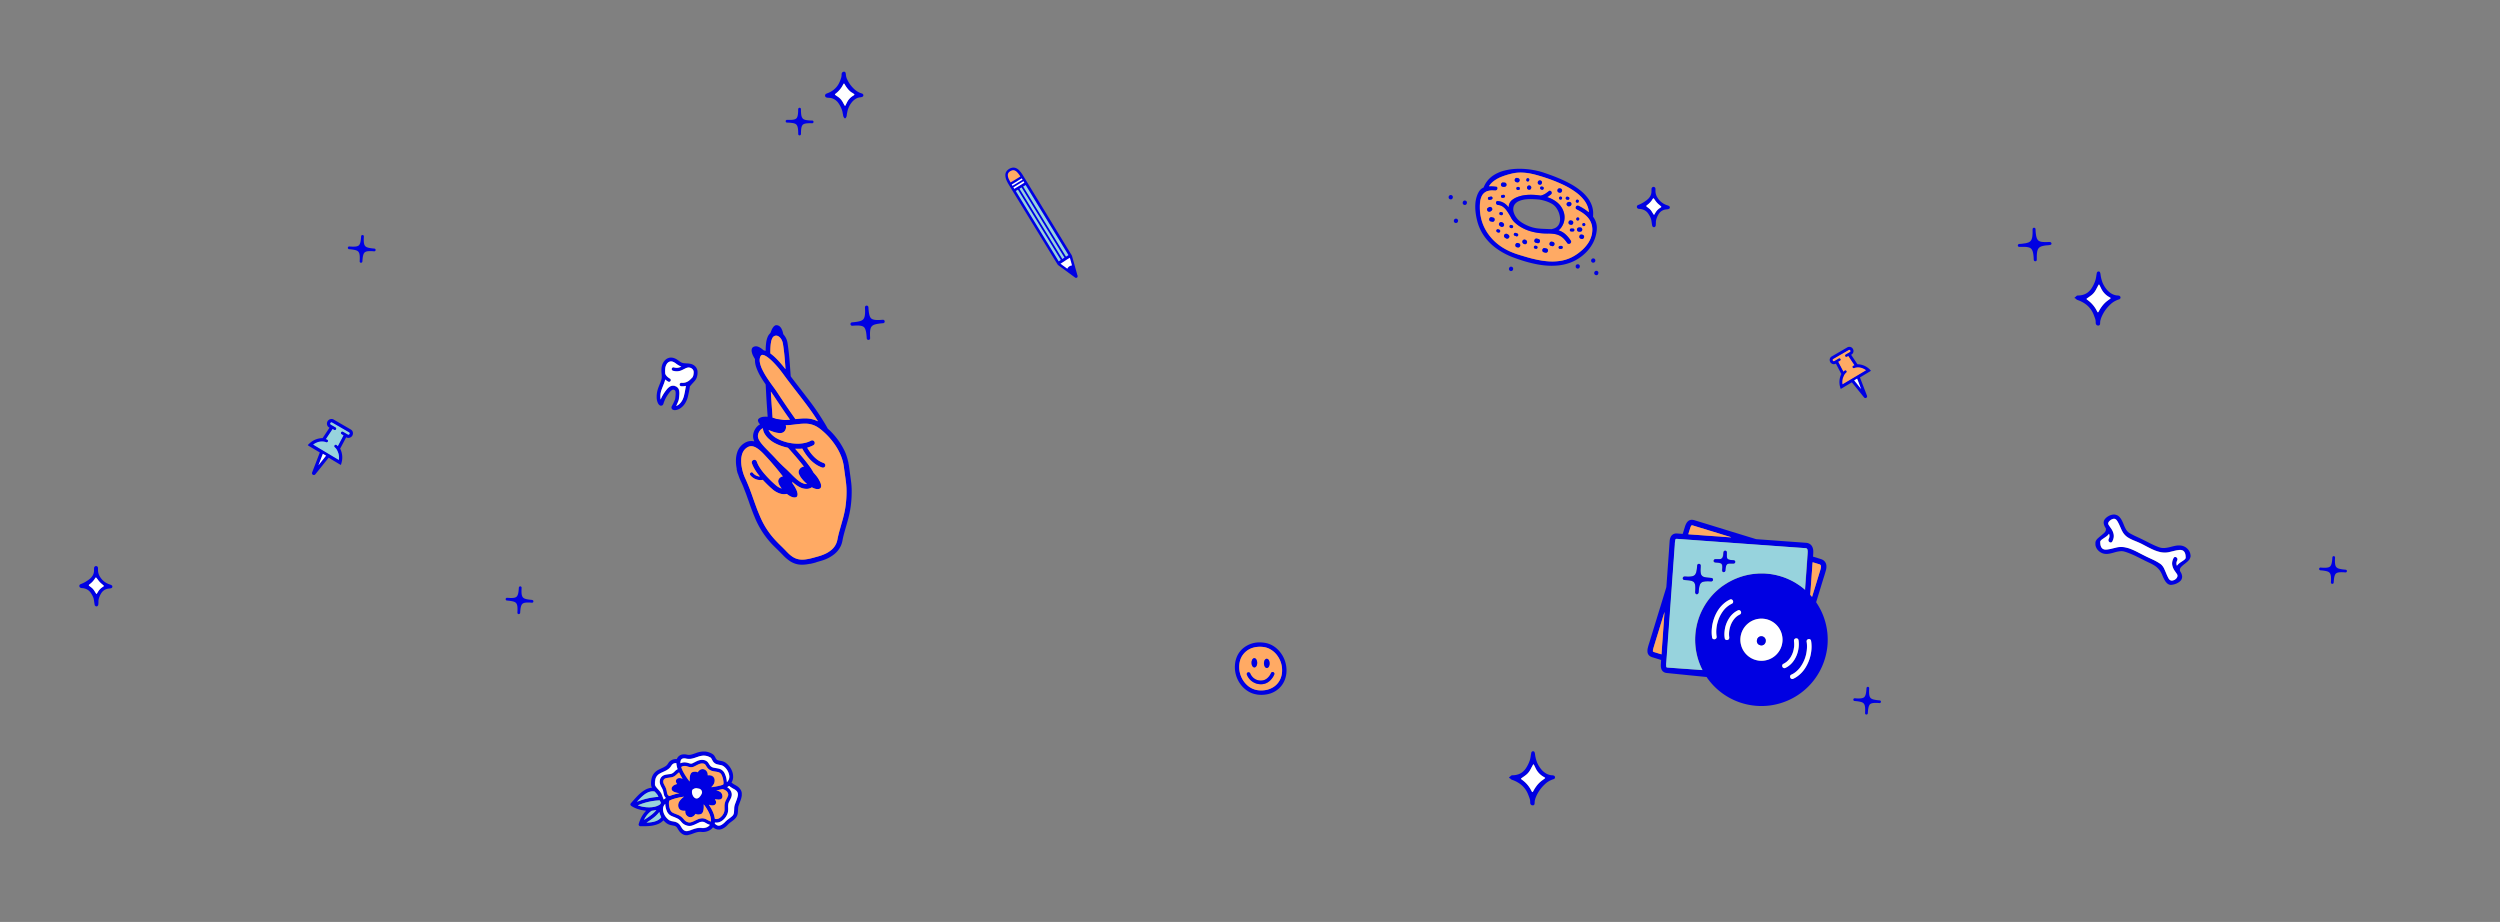 <svg xmlns="http://www.w3.org/2000/svg" viewBox="0 0 1662 612.91"><rect x="0" y="0" width="1662" height="612.91" fill="#808080" stroke="none"/><defs><style>.cls-1,.cls-5{fill:#0000e2;}.cls-2{fill:#ffaa64;}.cls-2,.cls-3,.cls-4,.cls-5{fill-rule:evenodd;}.cls-3{fill:#fff;}.cls-4{fill:#97d3dd;}</style></defs><title>illus_site</title><g id="Calque_2" data-name="Calque 2"><g id="Push_Pin" data-name="Push Pin"><path class="cls-1" d="M1243.56,246.68a.32.32,0,0,0,.15-.27.33.33,0,0,0-.09-.2l-.13-.12-.24-.22,0-.05a13.66,13.66,0,0,0-1.33-1.18,11.62,11.62,0,0,0-7.08-2.47l-4.21-6.33a1.18,1.18,0,0,1,.19-.11,2.46,2.46,0,0,0,.77-.64,2.67,2.67,0,0,0,.53-2.38,2.79,2.79,0,0,0-2.25-2.12l-.34,0-.45,0-.34.08a3.24,3.24,0,0,0-.84.39l-10.16,5.9a2.59,2.59,0,0,0-1.34,2.59,2.77,2.77,0,0,0,2.48,2.55,2.58,2.58,0,0,0,1.62-.36h0l3.63,6.9a11.6,11.6,0,0,0-1.2,4,11.13,11.13,0,0,0-.08,1.57,12.47,12.47,0,0,0,.56,3.45c.05.16.09.32.14.49l0,.11a.25.25,0,0,0,.17.19.29.29,0,0,0,.24,0l7.16-4.28,8.08,10a1.17,1.17,0,0,0,.92.47,1.15,1.15,0,0,0,1.05-1.56l-4.68-12.16,7-4.2-.13-.22h0Zm-10.49,6.26,1.42-.85,1.93,5Zm-7.94,2.1a8.39,8.39,0,0,1-.05-1.5,9.65,9.65,0,0,1,.33-2.11,1.07,1.07,0,0,1,.07-.19l.06-.12a1.3,1.3,0,0,0,.08-.17l.15-.39c.1-.25.2-.51.32-.76a5.7,5.7,0,0,1,1.45-1.9,1.13,1.13,0,0,0,.16-1.55,1.19,1.19,0,0,0-.91-.45,1.08,1.08,0,0,0-.64.22,3.63,3.63,0,0,0-.47.41l-.09.08-3.17-6,.21-.13.73-.42a1.14,1.14,0,0,0-.57-2.11,1.22,1.22,0,0,0-.61.17l-.59.34c-.76.44-1.51.87-2.26,1.32a.46.46,0,0,1-.56-.08.52.52,0,0,1-.16-.44.5.5,0,0,1,.23-.34c1.27-.71,2.52-1.44,3.77-2.18l6.59-3.83a.5.5,0,0,1,.21,0,.53.53,0,0,1,.45.41.39.39,0,0,1-.2.5l-1.27.74c-.54.31-1.08.62-1.61.94a1.13,1.13,0,0,0-.39,1.54,1.17,1.17,0,0,0,1.52.43l.25-.15.45-.26,3.78,5.68-.53.22a1.11,1.11,0,0,0-.58.64,1.14,1.14,0,0,0,1.57,1.4l.29-.12a5.94,5.94,0,0,1,2-.31,6.49,6.49,0,0,1,1.26.1,9.46,9.46,0,0,1,3.66,1.53Z"/><path class="cls-2" d="M1224.91,255.49l15.64-9.35-.07-.06a9.83,9.83,0,0,0-4-1.76,7.16,7.16,0,0,0-1.31-.1,6.41,6.41,0,0,0-2.08.32,2,2,0,0,0-.31.13.86.86,0,0,1-1.15-.39.84.84,0,0,1,.39-1.15c.24-.12.49-.2.74-.3l.09,0-4.11-6.19-.61.35-.31.18a.86.86,0,0,1-.86-1.48c.8-.48,1.62-.94,2.42-1.41l.46-.27a.67.67,0,0,0,.33-.82.82.82,0,0,0-.69-.61.63.63,0,0,0-.38.09q-2.47,1.46-5,2.89c-1.79,1-3.58,2.1-5.38,3.12a.77.77,0,0,0-.14,1.22.7.7,0,0,0,.9.11l2.85-1.65a.86.86,0,1,1,.9,1.46l-1.08.63-.09.05,3.47,6.61a2.89,2.89,0,0,1,.24-.25,6.55,6.55,0,0,1,.56-.49.84.84,0,0,1,1.16.18.86.86,0,0,1-.11,1.17,5.84,5.84,0,0,0-1.53,2c-.18.38-.31.77-.47,1.16,0,.1-.1.19-.14.29a1.55,1.55,0,0,0-.08.23,9.36,9.36,0,0,0-.35,2.16,10.37,10.37,0,0,0,.1,1.93A.08.08,0,0,0,1224.91,255.49Z"/><path class="cls-3" d="M1237.29,258.6c-.88-2.3-1.77-4.6-2.66-6.92l-2,1.19c1.54,1.91,3.07,3.83,4.62,5.74Z"/></g><g id="Push_Pin-2" data-name="Push Pin"><path class="cls-1" d="M233.17,285.51l-11.12-6.46a3.09,3.09,0,0,0-.92-.42l-.37-.09-.5,0-.36.05a3.06,3.06,0,0,0-2.47,2.33,3,3,0,0,0,.58,2.6,2.7,2.7,0,0,0,.85.69l.2.12-4.6,6.94a12.72,12.72,0,0,0-7.75,2.69,18,18,0,0,0-1.45,1.29l-.06.06-.26.24-.14.13a.32.32,0,0,0-.1.22.33.33,0,0,0,.17.29l.21-.2h0l-.15.24,7.68,4.59L207.5,314.1a1.23,1.23,0,0,0,.52,1.52,1.18,1.18,0,0,0,.63.18,1.29,1.29,0,0,0,1-.51l8.83-11,7.84,4.69a.36.36,0,0,0,.27,0,.35.35,0,0,0,.18-.2l0-.13.15-.53a13.44,13.44,0,0,0,.62-3.78,11.55,11.55,0,0,0-.09-1.71,12.94,12.94,0,0,0-1.31-4.37l4-7.55h0a2.85,2.85,0,0,0,1.77.4,3.07,3.07,0,0,0,2.72-2.8A2.82,2.82,0,0,0,233.17,285.51Zm-20.5,22.07,2.11-5.49,1.56.92ZM232,288.5a.54.54,0,0,1-.62.08l-2.46-1.44-.66-.38a1.28,1.28,0,0,0-.66-.18,1.24,1.24,0,0,0-.63,2.31l.8.46.23.14-3.46,6.6-.1-.09a5.4,5.4,0,0,0-.52-.45,1.17,1.17,0,0,0-.7-.23,1.24,1.24,0,0,0-.82,2.18,6,6,0,0,1,1.58,2.08,6.65,6.65,0,0,1,.35.83l.17.42.09.19.06.13a1.8,1.8,0,0,1,.08.21,10.8,10.8,0,0,1,.37,2.31,11.3,11.3,0,0,1-.06,1.64l-16.33-9.76a10.35,10.35,0,0,1,4-1.67,7.63,7.63,0,0,1,1.38-.11,6.68,6.68,0,0,1,2.17.33l.32.14a1.28,1.28,0,0,0,1.66-.56,1.26,1.26,0,0,0,.06-1,1.19,1.19,0,0,0-.64-.7,5.72,5.72,0,0,0-.57-.24l4.13-6.22.5.29.27.15a1.27,1.27,0,0,0,1.66-.47,1.23,1.23,0,0,0-.43-1.68l-1.75-1-1.4-.81a.44.44,0,0,1-.22-.56.6.6,0,0,1,.5-.44.51.51,0,0,1,.22.06l7.21,4.19c1.37.8,2.74,1.6,4.13,2.39a.48.48,0,0,1,.25.36A.6.6,0,0,1,232,288.5Z"/><path class="cls-4" d="M225.27,305.81l-17.11-10.23.07-.07a10.76,10.76,0,0,1,4.42-1.93,7.63,7.63,0,0,1,1.44-.11,7,7,0,0,1,2.27.35l.35.14a.93.93,0,0,0,1.25-.42.92.92,0,0,0-.42-1.26c-.27-.13-.55-.22-.82-.32l-.1,0c1.51-2.26,3-4.51,4.5-6.77l.67.38.34.2a.94.94,0,0,0,.94-1.63l-2.65-1.54-.5-.29a.73.73,0,0,1-.36-.9.88.88,0,0,1,.75-.66.6.6,0,0,1,.41.1l5.45,3.16c2,1.14,3.92,2.29,5.89,3.41a.84.84,0,0,1,.14,1.33.77.77,0,0,1-1,.13c-1-.62-2.08-1.21-3.12-1.82a.94.94,0,0,0-1.42.62.92.92,0,0,0,.44,1l1.18.7.09.05-3.79,7.23a3.38,3.38,0,0,0-.26-.27,6.2,6.2,0,0,0-.61-.54.92.92,0,0,0-1.27.2.93.93,0,0,0,.12,1.28,6.27,6.27,0,0,1,1.67,2.18c.2.41.35.84.52,1.27,0,.1.11.2.15.31a1.25,1.25,0,0,1,.09.25,11.26,11.26,0,0,1,.38,2.37,10.63,10.63,0,0,1-.11,2.11A.13.13,0,0,1,225.27,305.81Z"/><path class="cls-3" d="M211.72,309.21l2.91-7.57,2.16,1.29-5,6.29Z"/></g><g id="DoigtsCroisés"><path class="cls-5" d="M563.39,305l.67,2.73c0,.17,0,.34.05.51.08.43.2.85.26,1.29.22,1.57.43,3.15.64,4.73.27,2,.55,4,.81,6.08.21,1.6.32,3.2.37,4.81a74.47,74.47,0,0,1-.59,11.17,67,67,0,0,1-1.9,9.3c-.6,2.2-1.24,4.39-1.87,6.58-.69,2.42-1.34,4.85-1.79,7.32a14.4,14.4,0,0,1-1,3.26,15.43,15.43,0,0,1-4.5,5.72,24.15,24.15,0,0,1-7.32,3.91c-1.1.38-2.23.69-3.35,1l-1.48.46-.38.17-3.18.79h-.33c-.38.06-.77.11-1.15.18a22.76,22.76,0,0,1-3.68.4,14.76,14.76,0,0,1-4.76-.6,15.14,15.14,0,0,1-4.41-2.23,28.51,28.51,0,0,1-4.22-3.77c-.75-.78-1.51-1.54-2.27-2.3-1.32-1.32-2.66-2.6-4-3.93a58,58,0,0,1-12.33-18.85c-.43-1.05-.87-2.1-1.28-3.17s-.88-2.3-1.31-3.46c-.35-.95-.68-1.91-1-2.87s-.75-2.08-1.12-3.13-.68-1.94-1.05-2.91c-.48-1.3-1-2.6-1.5-3.89s-1.12-2.71-1.73-4a37.74,37.74,0,0,1-2-5,1.47,1.47,0,0,0-.32-.62l-.63-2.55a1,1,0,0,0,0-.64c-.06-.41-.14-.83-.2-1.25a24.68,24.68,0,0,1-.29-4.38,17.6,17.6,0,0,1,.87-5.2,11.22,11.22,0,0,1,4.23-5.74,9.89,9.89,0,0,1,2.75-1.39,8.06,8.06,0,0,1,3.84-.19l.48.07c0-.1,0-.18-.07-.25-.1-.29-.22-.58-.32-.88a7.39,7.39,0,0,1-.25-3.79,10,10,0,0,1,1.61-3.76,7.83,7.83,0,0,1,2.56-2.43c.1-.06.23-.09.28-.24s-.13-.17-.21-.25a5.69,5.69,0,0,1-.76-1.06,3,3,0,0,1-.36-1.25,1.39,1.39,0,0,1,.36-1,4.08,4.08,0,0,1,1-.75,6.37,6.37,0,0,1,2.6-.69,14.68,14.68,0,0,1,2.2,0,2.53,2.53,0,0,0,.27,0,1.35,1.35,0,0,0,0-.22c-.1-1.35-.2-2.71-.29-4.06-.17-2.45-.34-4.89-.49-7.34-.19-3.16-.35-6.32-.52-9.49a1.37,1.37,0,0,0-.26-.77q-1.44-2-2.72-4.16a34.17,34.17,0,0,1-3.33-6.95,14.24,14.24,0,0,1-.82-5.1.74.74,0,0,0-.11-.44c-.33-.55-.66-1.1-.95-1.66a10.5,10.5,0,0,1-1.1-3.08,3.88,3.88,0,0,1,.05-1.76,2.2,2.2,0,0,1,1.35-1.52,3.73,3.73,0,0,1,2.57-.11,7.79,7.79,0,0,1,1.53.69,12.19,12.19,0,0,1,1.93,1.4,2,2,0,0,0,1.1.56,3.12,3.12,0,0,1,.5.14l.26,0c0-.28,0-.54,0-.8a37.48,37.48,0,0,1,.32-4.62,14.79,14.79,0,0,1,.84-3.41,7.33,7.33,0,0,1,1.87-2.87.83.83,0,0,0,.24-.4c.17-.47.34-.94.53-1.4a9.21,9.21,0,0,1,1.14-2.09,3.71,3.71,0,0,1,1.3-1.19s0,0,0-.07l.55-.14a.57.57,0,0,0,.18,0,3.34,3.34,0,0,1,2.51.95,5,5,0,0,1,.94,1.22,11.07,11.07,0,0,1,1.19,3.44,1.23,1.23,0,0,0,.29.62,10.93,10.93,0,0,1,2.64,5.74c.12.82.25,1.64.35,2.46.19,1.44.39,2.88.54,4.32s.3,3.14.43,4.71c.16,2,.29,3.92.44,5.88.1,1.41.21,2.81.31,4.21a1.43,1.43,0,0,0,.33.85c1,1.31,2,2.63,3,3.94,2.88,3.75,5.79,7.48,8.65,11.24,2.71,3.55,5.32,7.17,7.72,10.94,1.66,2.6,3.33,5.2,4.79,7.93a1.49,1.49,0,0,0,.31.4c.35.35.72.69,1.08,1A48.44,48.44,0,0,1,561,298.81a29,29,0,0,1,2.24,5.69A3.29,3.29,0,0,0,563.39,305Zm-43,11.74a1.16,1.16,0,0,0-.28-.46q-5.69-7.37-12.07-14.13a33.17,33.17,0,0,0-3.17-3,15.87,15.87,0,0,0-2.51-1.71,7.9,7.9,0,0,0-1.75-.67,4.74,4.74,0,0,0-3.4.45,7.55,7.55,0,0,0-3.17,3.16,9.29,9.29,0,0,0-.66,1.6,13.86,13.86,0,0,0-.59,3.5,24.12,24.12,0,0,0,.58,6.23,29.05,29.05,0,0,0,1.7,5.41c.37.87.79,1.73,1.17,2.6q.92,2.16,1.8,4.32c.32.78.61,1.58.9,2.37.36.95.71,1.9,1.05,2.86s.72,2.06,1.09,3.09c.46,1.29.92,2.59,1.4,3.88.4,1.1.8,2.2,1.23,3.28q.88,2.17,1.81,4.32,1,2.34,2.24,4.59a53.49,53.49,0,0,0,7.47,10.39c1.52,1.68,3.13,3.27,4.77,4.84,1,1,2,1.93,2.93,3,.48.51,1,1,1.5,1.49a17.69,17.69,0,0,0,3,2.3,11.09,11.09,0,0,0,4.77,1.54,15.82,15.82,0,0,0,3.64-.14,32.73,32.73,0,0,0,4.27-.9c1.22-.33,2.43-.68,3.65-1a30.79,30.79,0,0,0,4.92-1.79,17.55,17.55,0,0,0,3.84-2.4,11.57,11.57,0,0,0,4.19-6.95c.41-2.15.93-4.27,1.53-6.38.67-2.36,1.35-4.71,2-7.07a71.1,71.1,0,0,0,1.69-7.49,69.58,69.58,0,0,0,.85-9.88,50.4,50.4,0,0,0-.39-7.57c-.11-.88-.22-1.77-.34-2.65-.16-1.11-.32-2.22-.47-3.34-.11-.76-.21-1.51-.32-2.27-.13-.95-.23-1.89-.39-2.83a29.41,29.41,0,0,0-1.67-6,36.35,36.35,0,0,0-2.91-5.82,46.62,46.62,0,0,0-9.58-11.14,28.52,28.52,0,0,0-2.9-2.22,15.24,15.24,0,0,0-7.85-2.49,34,34,0,0,0-4.62.22c-1.46.15-2.92.33-4.37.5s-2.89.28-4.34.31a1.14,1.14,0,0,0-.25.06,4.08,4.08,0,0,1-.22,3,3.52,3.52,0,0,1-3,2.14,9.77,9.77,0,0,1-1.21,0,15.08,15.08,0,0,1-3.39-.67,28.42,28.42,0,0,1-3.29-1.24c-.07,0-.14-.14-.25,0a1.66,1.66,0,0,0,.06.16c.05.11.1.23.16.34a10.21,10.21,0,0,0,1.81,2.37,15.46,15.46,0,0,0,4.38,3.09,29.42,29.42,0,0,0,12,3,21.48,21.48,0,0,0,5.76-.52,15.3,15.3,0,0,0,2.07-.61,15.74,15.74,0,0,0,1.83-.82,1.88,1.88,0,0,1,1-.24,1.72,1.72,0,0,1,1.51,1.27,1.7,1.7,0,0,1-.68,1.86,5.24,5.24,0,0,1-.57.32,18.93,18.93,0,0,1-3.39,1.33,1.81,1.81,0,0,0-.27.1,1.78,1.78,0,0,0,.12.27c.4.64.79,1.28,1.21,1.9a24.74,24.74,0,0,0,4.19,4.83,16.35,16.35,0,0,0,5.37,3.19l.3.13a1.58,1.58,0,0,1-.36,2.92,1.66,1.66,0,0,1-1-.07,18.22,18.22,0,0,1-3.14-1.45,22.31,22.31,0,0,1-5.48-4.57,36.06,36.06,0,0,1-4.3-6.12l-.24-.41c-.53,0-1,.1-1.56.12s-1,0-1.54,0-1-.05-1.57,0l.32.39c1.18,1.37,2.38,2.73,3.55,4.11,1.78,2.09,3.52,4.22,5.14,6.44a35.49,35.49,0,0,1,3.06,4.71,2.4,2.4,0,0,0,.28.37c.47.54,1,1.07,1.41,1.63a19.3,19.3,0,0,1,2.86,4.59,6.49,6.49,0,0,1,.59,2.16,2.68,2.68,0,0,1-.26,1.5,1.22,1.22,0,0,1-.46.52,3.31,3.31,0,0,1-1.12.34,5.26,5.26,0,0,1-1.81-.13,9.8,9.8,0,0,1-2.09-.8l-.42-.2a1.5,1.5,0,0,0-.18.09,6.17,6.17,0,0,1-3.34.92,9.37,9.37,0,0,1-3.73-.77,15.76,15.76,0,0,1-2.94-1.66,27.31,27.31,0,0,1-2.59-2.07c-.08-.07-.13-.2-.28-.12.06.24.13.48.17.72a1.78,1.78,0,0,0,.33.71,21.24,21.24,0,0,1,2.1,3.44,10.53,10.53,0,0,1,.92,2.74,3.81,3.81,0,0,1,0,1.26,2.18,2.18,0,0,1-.3.78,1.22,1.22,0,0,1-.69.53,3.62,3.62,0,0,1-1.76.09,7.13,7.13,0,0,1-1.89-.68,12.94,12.94,0,0,1-2.08-1.34l-.41-.29-.48.09c-.39,0-.77.11-1.16.12a9.54,9.54,0,0,1-3.87-.79,14.72,14.72,0,0,1-4.18-2.64,78.9,78.9,0,0,1-6-5.82l-.3-.3c-.2,0-.39.06-.57.07a8.21,8.21,0,0,1-6.21-1.72,7.08,7.08,0,0,1-1.44-1.4,1.22,1.22,0,0,1,.21-1.75,1,1,0,0,1,1.38.09,3.36,3.36,0,0,1,.24.29,6.64,6.64,0,0,0,4,2.18l.47,0c-.09-.13-.13-.2-.19-.27l-.61-.77a31.34,31.34,0,0,1-3.57-5.54,16.34,16.34,0,0,1-.89-2.16,2,2,0,0,1-.11-.74,1.72,1.72,0,0,1,3.32-.5c0,.11.09.23.13.35a16.58,16.58,0,0,0,1.24,2.67,32.72,32.72,0,0,0,3.11,4.44,69.74,69.74,0,0,0,8.32,8.43q.38.32.78.6a9.71,9.71,0,0,0,2.68,1.42c.07,0,.16.11.25,0l-.3-.42c-.32-.5-.66-1-1-1.5a7.06,7.06,0,0,1-.89-2.25,2.54,2.54,0,0,1,.1-1.52,3.54,3.54,0,0,1,2.44-2.15Zm8.46-38.1,2.21-.24c1.26-.14,2.52-.23,3.79-.25a18.94,18.94,0,0,1,8.66,1.83c.06,0,.13.09.22,0l-.13-.23c-1.23-1.92-2.46-3.83-3.78-5.7-2.4-3.42-4.93-6.75-7.48-10.07q-4.17-5.41-8.34-10.83c-1.32-1.73-2.58-3.49-3.88-5.23a69.4,69.4,0,0,0-5.94-7,32.39,32.39,0,0,0-3.66-3.27,12.44,12.44,0,0,0-2-1.25,5.42,5.42,0,0,0-1.11-.39,1.41,1.41,0,0,0-1.75.8c0,.08-.09.16-.13.25a5,5,0,0,0-.44,1.57,7.87,7.87,0,0,0,.11,2.42,18.93,18.93,0,0,0,1.54,4.51,46.8,46.8,0,0,0,2.93,5.22c1.41,2.2,2.94,4.31,4.47,6.42.77,1.06,1.57,2.1,2.28,3.2,3.94,6,8,12,12.11,17.81Zm-21.67,6.1a4.58,4.58,0,0,0-.43.2,4.24,4.24,0,0,0-1.36,1.13,7,7,0,0,0-1.37,2.64,4.54,4.54,0,0,0,.1,2.68,8.67,8.67,0,0,0,.69,1.48,18.3,18.3,0,0,0,1.74,2.44c1.08,1.31,2.25,2.55,3.45,3.76,2,2,4,4,5.93,6.13s4.14,4.29,6.34,6.31c1.33,1.22,2.62,2.49,3.89,3.79,1,1.06,2.09,2.1,3.21,3.08a21.74,21.74,0,0,0,2.53,1.94,10.72,10.72,0,0,0,2.08,1.06,6.09,6.09,0,0,0,2.19.42l.29,0c-.08-.19-.24-.27-.36-.38a23.58,23.58,0,0,1-3.47-3.73,11.65,11.65,0,0,1-1.42-2.53,3.23,3.23,0,0,1,.44-3.31,3.66,3.66,0,0,1,2.38-1.52c.12,0,.23-.06.39-.1a3.3,3.3,0,0,0-.26-.37c-.74-.94-1.48-1.89-2.24-2.82-2.54-3.11-5.2-6.12-7.87-9.11a1,1,0,0,0-.6-.32,32.07,32.07,0,0,1-7.68-2.66,19.38,19.38,0,0,1-4.67-3.18,14.73,14.73,0,0,1-2.6-3.13A8.23,8.23,0,0,1,507.2,285,1.8,1.8,0,0,0,507.14,284.71Zm15-39.34v-.48c0-.65-.09-1.31-.14-2-.11-1.45-.22-2.89-.34-4.34-.1-1.18-.21-2.36-.34-3.54s-.26-2.26-.41-3.39c-.11-.84-.24-1.67-.36-2.5a10.14,10.14,0,0,0-.73-2.76,7,7,0,0,0-1.65-2.3,4,4,0,0,0-1.31-.8,2.7,2.7,0,0,0-3,.83,4.82,4.82,0,0,0-.6,1,9.58,9.58,0,0,0-.55,1.64,20.27,20.27,0,0,0-.46,3.19c-.12,1.53-.13,3.06-.14,4.58v.4l.13.11a33.82,33.82,0,0,1,4,3.49,70.23,70.23,0,0,1,5.48,6.33Zm3,33.6-.28-.43q-5.34-7.57-10.41-15.34c-.59-.9-1.2-1.78-1.82-2.66,0-.08-.08-.22-.22-.2l0,0a.09.09,0,0,1,0,.05c.3,5.55.73,11.08,1.11,16.62,0,.16,0,.31,0,.47a.08.08,0,0,0,0,0s0,0,0,.05l.12,0,2.46.77.31.08,3.66.52a11.16,11.16,0,0,0,2,.15c.86,0,1.71-.07,2.57-.12C524.84,279,525,279,525.16,279Z"/><path class="cls-2" d="M520.35,316.71l-.41.1A3.54,3.54,0,0,0,517.5,319a2.54,2.54,0,0,0-.1,1.52,7.06,7.06,0,0,0,.89,2.25c.29.52.63,1,1,1.5l.3.42c-.09.12-.18,0-.25,0a9.71,9.71,0,0,1-2.68-1.42q-.4-.28-.78-.6a69.74,69.74,0,0,1-8.32-8.43,32.72,32.72,0,0,1-3.11-4.44,16.58,16.58,0,0,1-1.24-2.67c0-.12-.09-.24-.13-.35a1.72,1.72,0,0,0-3.32.5,2,2,0,0,0,.11.74,16.34,16.34,0,0,0,.89,2.16,31.34,31.34,0,0,0,3.57,5.54l.61.77c.06.07.1.14.19.27l-.47,0a6.64,6.64,0,0,1-4-2.18,3.36,3.36,0,0,0-.24-.29,1,1,0,0,0-1.38-.09,1.22,1.22,0,0,0-.21,1.75,7.08,7.08,0,0,0,1.44,1.4,8.21,8.21,0,0,0,6.21,1.72c.18,0,.37,0,.57-.07l.3.3a78.9,78.9,0,0,0,6,5.82,14.72,14.72,0,0,0,4.18,2.64,9.54,9.54,0,0,0,3.87.79c.39,0,.77-.08,1.16-.12l.48-.09.41.29a12.94,12.94,0,0,0,2.08,1.34,7.13,7.13,0,0,0,1.89.68,3.62,3.62,0,0,0,1.76-.09,1.22,1.22,0,0,0,.69-.53,2.18,2.18,0,0,0,.3-.78,3.81,3.81,0,0,0,0-1.26,10.53,10.53,0,0,0-.92-2.74,21.24,21.24,0,0,0-2.1-3.44,1.78,1.78,0,0,1-.33-.71c0-.24-.11-.48-.17-.72.15-.08.2.05.28.12a27.31,27.31,0,0,0,2.59,2.07,15.76,15.76,0,0,0,2.94,1.66,9.37,9.37,0,0,0,3.73.77,6.17,6.17,0,0,0,3.34-.92,1.5,1.5,0,0,1,.18-.09l.42.2a9.8,9.8,0,0,0,2.09.8,5.26,5.26,0,0,0,1.81.13,3.31,3.31,0,0,0,1.12-.34,1.22,1.22,0,0,0,.46-.52,2.68,2.68,0,0,0,.26-1.5,6.49,6.49,0,0,0-.59-2.16,19.3,19.3,0,0,0-2.86-4.59c-.45-.56-.94-1.09-1.41-1.63a2.4,2.4,0,0,1-.28-.37,35.49,35.49,0,0,0-3.06-4.71c-1.62-2.22-3.36-4.35-5.14-6.44-1.17-1.38-2.37-2.74-3.55-4.11l-.32-.39c.55-.05,1.06,0,1.57,0s1,0,1.54,0,1-.08,1.56-.12l.24.41a36.06,36.06,0,0,0,4.3,6.12,22.31,22.31,0,0,0,5.48,4.57,18.22,18.22,0,0,0,3.14,1.45,1.66,1.66,0,0,0,1,.07,1.58,1.58,0,0,0,.36-2.92l-.3-.13a16.35,16.35,0,0,1-5.37-3.19,24.74,24.74,0,0,1-4.19-4.83c-.42-.62-.81-1.26-1.21-1.9a1.78,1.78,0,0,1-.12-.27,1.81,1.81,0,0,1,.27-.1,18.93,18.93,0,0,0,3.39-1.33,5.24,5.24,0,0,0,.57-.32,1.7,1.7,0,0,0,.68-1.86,1.72,1.72,0,0,0-1.51-1.27,1.88,1.88,0,0,0-1,.24,15.74,15.74,0,0,1-1.83.82,15.3,15.3,0,0,1-2.07.61,21.48,21.48,0,0,1-5.76.52,29.42,29.42,0,0,1-12-3,15.46,15.46,0,0,1-4.38-3.09,10.21,10.21,0,0,1-1.81-2.37c-.06-.11-.11-.23-.16-.34a1.66,1.66,0,0,1-.06-.16c.11-.13.18,0,.25,0a28.42,28.42,0,0,0,3.29,1.24,15.08,15.08,0,0,0,3.39.67,9.77,9.77,0,0,0,1.21,0,3.52,3.52,0,0,0,3-2.14,4.08,4.08,0,0,0,.22-3,1.14,1.14,0,0,1,.25-.06c1.45,0,2.9-.15,4.34-.31s2.91-.35,4.37-.5a34,34,0,0,1,4.62-.22,15.24,15.24,0,0,1,7.85,2.49,28.52,28.52,0,0,1,2.9,2.22,46.62,46.62,0,0,1,9.58,11.14,36.35,36.35,0,0,1,2.91,5.82,29.41,29.41,0,0,1,1.67,6c.16.94.26,1.88.39,2.83.11.76.21,1.51.32,2.27.15,1.12.31,2.23.47,3.34.12.88.23,1.77.34,2.65a50.4,50.4,0,0,1,.39,7.57,69.58,69.58,0,0,1-.85,9.88,71.1,71.1,0,0,1-1.69,7.49c-.66,2.36-1.34,4.71-2,7.07-.6,2.11-1.12,4.23-1.53,6.38a11.57,11.57,0,0,1-4.19,6.95,17.55,17.55,0,0,1-3.84,2.4,30.79,30.79,0,0,1-4.92,1.79c-1.22.35-2.43.7-3.65,1a32.73,32.73,0,0,1-4.27.9,15.82,15.82,0,0,1-3.64.14,11.09,11.09,0,0,1-4.77-1.54,17.69,17.69,0,0,1-3-2.3c-.52-.49-1-1-1.5-1.49-.94-1-1.93-2-2.93-3-1.64-1.57-3.25-3.16-4.77-4.84a53.49,53.49,0,0,1-7.47-10.39q-1.22-2.25-2.24-4.59-.93-2.15-1.81-4.32c-.43-1.08-.83-2.18-1.23-3.28-.48-1.29-.94-2.59-1.4-3.88-.37-1-.72-2.07-1.09-3.09s-.69-1.91-1.05-2.86c-.29-.79-.58-1.59-.9-2.37q-.88-2.16-1.8-4.32c-.38-.87-.8-1.73-1.17-2.6a29.05,29.05,0,0,1-1.7-5.41,24.12,24.12,0,0,1-.58-6.23,13.86,13.86,0,0,1,.59-3.5,9.29,9.29,0,0,1,.66-1.6,7.55,7.55,0,0,1,3.17-3.16,4.74,4.74,0,0,1,3.4-.45,7.9,7.9,0,0,1,1.75.67,15.87,15.87,0,0,1,2.51,1.71,33.17,33.17,0,0,1,3.17,3q6.38,6.76,12.07,14.13A1.16,1.16,0,0,1,520.35,316.71Z"/><path class="cls-2" d="M528.81,278.61l-.3-.41c-4.16-5.85-8.17-11.81-12.11-17.81-.71-1.1-1.51-2.14-2.28-3.2-1.53-2.11-3.06-4.22-4.47-6.42a46.8,46.8,0,0,1-2.93-5.22,18.93,18.93,0,0,1-1.54-4.51,7.87,7.87,0,0,1-.11-2.42,5,5,0,0,1,.44-1.57c0-.09.09-.17.13-.25a1.41,1.41,0,0,1,1.75-.8,5.42,5.42,0,0,1,1.11.39,12.44,12.44,0,0,1,2,1.25,32.39,32.39,0,0,1,3.66,3.27,69.4,69.4,0,0,1,5.94,7c1.3,1.74,2.56,3.5,3.88,5.23q4.15,5.43,8.34,10.83c2.55,3.32,5.08,6.65,7.48,10.07,1.32,1.87,2.55,3.78,3.78,5.7l.13.23c-.09.08-.16,0-.22,0a18.94,18.94,0,0,0-8.66-1.83c-1.27,0-2.53.11-3.79.25Z"/><path class="cls-2" d="M507.14,284.71a1.8,1.8,0,0,1,.06.28,8.23,8.23,0,0,0,1.26,3.59,14.73,14.73,0,0,0,2.6,3.13,19.38,19.38,0,0,0,4.67,3.18,32.07,32.07,0,0,0,7.68,2.66,1,1,0,0,1,.6.32c2.67,3,5.33,6,7.87,9.11.76.93,1.5,1.88,2.24,2.82a3.3,3.3,0,0,1,.26.37c-.16,0-.27.08-.39.1a3.66,3.66,0,0,0-2.38,1.52,3.23,3.23,0,0,0-.44,3.31,11.65,11.65,0,0,0,1.42,2.53,23.58,23.58,0,0,0,3.47,3.73c.12.11.28.19.36.38l-.29,0a6.09,6.09,0,0,1-2.19-.42,10.72,10.72,0,0,1-2.08-1.06,21.74,21.74,0,0,1-2.53-1.94c-1.12-1-2.17-2-3.21-3.08-1.27-1.3-2.56-2.57-3.89-3.79q-3.3-3-6.34-6.31C514,303.07,512,301.06,510,299c-1.2-1.21-2.37-2.45-3.45-3.76a18.3,18.3,0,0,1-1.74-2.44,8.67,8.67,0,0,1-.69-1.48,4.54,4.54,0,0,1-.1-2.68,7,7,0,0,1,1.37-2.64,4.24,4.24,0,0,1,1.36-1.13A4.58,4.58,0,0,1,507.14,284.71Z"/><path class="cls-2" d="M522.15,245.37l-.4-.5a70.23,70.23,0,0,0-5.48-6.33,33.82,33.82,0,0,0-4-3.49l-.13-.11v-.4c0-1.52,0-3,.14-4.58a20.27,20.27,0,0,1,.46-3.19,9.58,9.58,0,0,1,.55-1.64,4.82,4.82,0,0,1,.6-1,2.7,2.7,0,0,1,3-.83,4,4,0,0,1,1.31.8,7,7,0,0,1,1.65,2.3,10.14,10.14,0,0,1,.73,2.76c.12.83.25,1.66.36,2.5.15,1.13.29,2.26.41,3.39s.24,2.36.34,3.54c.12,1.45.23,2.89.34,4.34,0,.65.09,1.31.14,2Z"/><path class="cls-2" d="M525.16,279c-.18,0-.32.07-.45.08-.86.05-1.71.09-2.57.12a11.16,11.16,0,0,1-2-.15l-3.66-.52-.31-.08-2.46-.77-.12,0s0,0,0-.05a.08.08,0,0,1,0,0c0-.16,0-.31,0-.47-.38-5.54-.81-11.07-1.11-16.62a.09.09,0,0,0,0-.05l0,0c.14,0,.17.12.22.2.62.88,1.23,1.76,1.82,2.66q5.09,7.76,10.41,15.34Z"/></g><g id="Baguel"><path class="cls-5" d="M1023.43,113.9c.13,0,.25.1.39.13,1,.25,1.93.57,2.88.89l2.28.79c.87.31,1.74.61,2.6.94s2,.74,2.93,1.13c1.24.51,2.47,1,3.7,1.56q2.89,1.27,5.66,2.8a46.93,46.93,0,0,1,6.62,4.35,27.32,27.32,0,0,1,5.51,5.75,17.94,17.94,0,0,1,2.56,5.39,16.21,16.21,0,0,1,.56,5.14c0,.34,0,.68-.08,1a.62.62,0,0,0,.12.43,12.66,12.66,0,0,1,2,4.14,12.13,12.13,0,0,1,.39,4.11,22.88,22.88,0,0,1-2.35,8.71,26,26,0,0,1-5.32,7.14,29.38,29.38,0,0,1-4.14,3.32,28.15,28.15,0,0,1-5.47,2.85,32.63,32.63,0,0,1-9.84,2.12,43.17,43.17,0,0,1-5.8,0c-1.72-.12-3.42-.32-5.12-.59s-3.56-.66-5.32-1.08-3.33-.85-5-1.35c-1.3-.4-2.59-.82-3.88-1.26s-2.53-.88-3.79-1.36a49.59,49.59,0,0,1-6.13-2.88,43,43,0,0,1-5.79-3.83,34.28,34.28,0,0,1-7.2-7.67,30.69,30.69,0,0,1-4.31-9.54,41.39,41.39,0,0,1-1.27-7.58,29.46,29.46,0,0,1,.07-4.79,19.33,19.33,0,0,1,1-4.45,13.8,13.8,0,0,1,1.5-3.12,6.55,6.55,0,0,1,2.72-2.33.46.46,0,0,0,.27-.29,16.12,16.12,0,0,1,2.39-4.19,17.29,17.29,0,0,1,4.09-3.73,24.24,24.24,0,0,1,7.39-3.17,39.09,39.09,0,0,1,9.33-1.16,46.61,46.61,0,0,1,5.28.21,48.55,48.55,0,0,1,5.37.77.86.86,0,0,0,.16,0ZM1056.22,141l0-.06a.86.86,0,0,1,0-.16,13.55,13.55,0,0,0-.56-2.82,16.21,16.21,0,0,0-3-5.43,27.39,27.39,0,0,0-4.88-4.62,51.08,51.08,0,0,0-8.72-5.17c-1.29-.61-2.6-1.18-3.91-1.74-1.08-.46-2.17-.88-3.27-1.29-.9-.35-1.81-.67-2.73-1s-2-.68-3-1-1.75-.55-2.62-.8c-1.19-.35-2.39-.69-3.59-1-1-.24-1.92-.44-2.88-.63a34.43,34.43,0,0,0-4.74-.56,26.84,26.84,0,0,0-5.07.21,33,33,0,0,0-3.52.76,46.34,46.34,0,0,0-5.5,1.77,22.32,22.32,0,0,0-5.1,2.78,12.84,12.84,0,0,0-3.16,3.33l-.1.17,0,0,.52,0a23.3,23.3,0,0,1,3.34.1c.27,0,.54,0,.81.08a1.1,1.1,0,0,1,1,1,1.61,1.61,0,0,1-1.74,1.81c-.42,0-.85-.07-1.28-.09a11.35,11.35,0,0,0-3.13.28,6.42,6.42,0,0,0-4.38,3.49,12.22,12.22,0,0,0-1.09,4,26,26,0,0,0-.17,3.41,31.67,31.67,0,0,0,1,8,29.58,29.58,0,0,0,4.75,10,33.48,33.48,0,0,0,9.53,8.84,40.84,40.84,0,0,0,5.16,2.7c1.34.59,2.7,1.11,4.09,1.57,1,.33,2,.64,3,.94,1.39.42,2.78.84,4.17,1.24,1.11.31,2.21.62,3.33.89s2.49.57,3.75.83c1,.2,2,.38,3,.53,1.53.22,3.06.38,4.61.45a35.4,35.4,0,0,0,5.91-.2,25.89,25.89,0,0,0,11.27-4,34,34,0,0,0,3.81-2.84,25.11,25.11,0,0,0,4.4-4.86,17.38,17.38,0,0,0,2.55-5.67,16.44,16.44,0,0,0,.39-2.61,12.72,12.72,0,0,0-.3-3.89,12.19,12.19,0,0,0-3.18-5.67,19.69,19.69,0,0,0-3.51-2.86,37,37,0,0,0-3.42-1.93,1.25,1.25,0,0,1-.61-.59,1.35,1.35,0,0,1,.07-1.28,1.4,1.4,0,0,1,1.88-.67c.46.23.92.46,1.38.71a29,29,0,0,1,5.21,3.5A1,1,0,0,1,1056.22,141Z"/><path class="cls-5" d="M963.13,130.48a1,1,0,0,0,.14-.15,1.4,1.4,0,0,1,2.3-.15,1.34,1.34,0,0,1,.28.92,1.55,1.55,0,0,1-.52,1.14,1.22,1.22,0,0,1-1.05.29,2,2,0,0,1-.49-.15,1.28,1.28,0,0,1-.74-1.09,1.6,1.6,0,0,0,0-.21Z"/><path class="cls-5" d="M1004.12,180.16l-.22-.13a1.29,1.29,0,0,1-.75-1.25,1.51,1.51,0,0,1,.51-1.16,1.32,1.32,0,0,1,1.49-.19,1.26,1.26,0,0,1,.8,1.19,1.57,1.57,0,0,1-.28,1,1.29,1.29,0,0,1-1.16.58h-.21Z"/><path class="cls-5" d="M1062.46,182.17l0,0a1.31,1.31,0,0,1-1.78.65,1.39,1.39,0,0,1-.73-1.84,1.3,1.3,0,0,1,1.22-.93,1.36,1.36,0,0,1,1.45,1.1,3.11,3.11,0,0,1,0,.32Z"/><path class="cls-5" d="M969.27,147.12a1.34,1.34,0,0,1-1.28,1.13,1.38,1.38,0,0,1-1.4-1.86,1.48,1.48,0,0,1,.32-.59,1.39,1.39,0,0,1,2.36,1.32Z"/><path class="cls-5" d="M1060.55,173.52a1.35,1.35,0,0,1-1.26,1.12,1.37,1.37,0,0,1-1.43-1.85,1.33,1.33,0,0,1,1.22-1A1.38,1.38,0,0,1,1060.55,173.52Z"/><path class="cls-5" d="M975.16,135.12a1.43,1.43,0,0,1-.42.77,1.31,1.31,0,0,1-1.37.3,1.28,1.28,0,0,1-.93-1,1.6,1.6,0,0,1,.2-1.21,1.32,1.32,0,0,1,1.56-.59A1.34,1.34,0,0,1,975.16,135.12Z"/><path class="cls-5" d="M1047.53,176.8a1.32,1.32,0,0,1,1.16-1.12,1.38,1.38,0,0,1,1.54,1.73,1.54,1.54,0,0,1-.47.84,1.24,1.24,0,0,1-1,.3,1.58,1.58,0,0,1-.66-.23,1.34,1.34,0,0,1-.57-1.32A1.18,1.18,0,0,1,1047.53,176.8Z"/><path class="cls-2" d="M1056.22,141a1,1,0,0,0-.13-.09,29,29,0,0,0-5.21-3.5c-.46-.25-.92-.48-1.38-.71a1.4,1.4,0,0,0-1.88.67,1.35,1.35,0,0,0-.07,1.28,1.25,1.25,0,0,0,.61.59,37,37,0,0,1,3.42,1.93,19.69,19.69,0,0,1,3.51,2.86,12.19,12.19,0,0,1,3.18,5.67,12.72,12.72,0,0,1,.3,3.89,16.44,16.44,0,0,1-.39,2.61,17.38,17.38,0,0,1-2.55,5.67,25.11,25.11,0,0,1-4.4,4.86,34,34,0,0,1-3.81,2.84,25.89,25.89,0,0,1-11.27,4,35.4,35.4,0,0,1-5.91.2c-1.55-.07-3.08-.23-4.61-.45-1-.15-2-.33-3-.53-1.26-.26-2.51-.53-3.75-.83s-2.22-.58-3.33-.89c-1.39-.4-2.78-.82-4.17-1.24-1-.3-2-.61-3-.94-1.39-.46-2.75-1-4.09-1.57a40.84,40.84,0,0,1-5.16-2.7,33.48,33.48,0,0,1-9.53-8.84,29.58,29.58,0,0,1-4.75-10,31.67,31.67,0,0,1-1-8,26,26,0,0,1,.17-3.41,12.22,12.22,0,0,1,1.09-4,6.42,6.42,0,0,1,4.38-3.49,11.35,11.35,0,0,1,3.13-.28c.43,0,.86,0,1.28.09A1.61,1.61,0,0,0,995.6,125a1.1,1.1,0,0,0-1-1c-.27,0-.54-.06-.81-.08a23.3,23.3,0,0,0-3.34-.1l-.52,0,0,0,.1-.17a12.84,12.84,0,0,1,3.16-3.33,22.32,22.32,0,0,1,5.1-2.78,46.34,46.34,0,0,1,5.5-1.77,33,33,0,0,1,3.52-.76,26.84,26.84,0,0,1,5.07-.21,34.43,34.43,0,0,1,4.74.56c1,.19,1.93.39,2.88.63,1.2.3,2.4.64,3.59,1,.87.25,1.75.52,2.62.8s2,.66,3,1,1.83.63,2.73,1c1.1.41,2.19.83,3.27,1.29,1.31.56,2.62,1.13,3.91,1.74a51.08,51.08,0,0,1,8.72,5.17,27.39,27.39,0,0,1,4.88,4.62,16.21,16.21,0,0,1,3,5.43,13.55,13.55,0,0,1,.56,2.82.86.86,0,0,0,0,.16Zm-53.32-3.24-.32-.39-.3-.36a9.51,9.51,0,0,0-4.57-3.05,9.74,9.74,0,0,0-2.07-.35,1,1,0,0,0-1,.61,1.48,1.48,0,0,0,.3,1.55,1.46,1.46,0,0,0,1,.45,6.46,6.46,0,0,1,3.19,1.18,10.79,10.79,0,0,1,2.44,2.47,38.76,38.76,0,0,1,3,4.86,12,12,0,0,0,2.54,3.25,21.4,21.4,0,0,0,4,2.95,27.2,27.2,0,0,0,5.38,2.45,34.45,34.45,0,0,0,4.14,1.07q2,.38,4,.57c1.39.13,2.77.19,4.16.19a27.42,27.42,0,0,1,4.53.27,12.12,12.12,0,0,1,3.05.89,11.13,11.13,0,0,1,3.56,2.64,18.6,18.6,0,0,1,1.85,2.39,1.47,1.47,0,0,0,.5.49,1.51,1.51,0,0,0,1.78-.29,1.28,1.28,0,0,0,.21-1.65c-.11-.19-.24-.37-.36-.55A20.58,20.58,0,0,0,1041,156a12.49,12.49,0,0,0-4.2-2.62l-.66-.25.18-.16a9.75,9.75,0,0,0,1.46-1.55,11.42,11.42,0,0,0,2.24-5.56,11,11,0,0,0-.22-4,13.53,13.53,0,0,0-4.74-7.4,19.09,19.09,0,0,0-5.64-3.11l-.83-.3a.63.63,0,0,1,.15-.11c.79-.49,1.53-1.06,2.26-1.62a1.41,1.41,0,0,0-.38-2.45,1,1,0,0,0-1,.22c-.5.38-1,.76-1.5,1.12a9.83,9.83,0,0,1-3.73,1.78,1.2,1.2,0,0,1-.42,0c-1.4-.22-2.82-.36-4.23-.44a33.91,33.91,0,0,0-5.14.08,21.42,21.42,0,0,0-5.76,1.31,13.73,13.73,0,0,0-3.45,1.87,6.13,6.13,0,0,0-2.38,4C1003,137.09,1003,137.42,1002.9,137.8Zm24,30.07h0c.18,0,.35.09.53.12a1.31,1.31,0,0,0,1.39-.5,1.59,1.59,0,0,0,.3-.75,1.32,1.32,0,0,0-.92-1.52,11.31,11.31,0,0,0-1.28-.3,1.22,1.22,0,0,0-1.19.44,1.56,1.56,0,0,0-.38,1,1.28,1.28,0,0,0,.85,1.31A6.13,6.13,0,0,0,1026.87,167.87Zm-4.64-9.11v0l-.54-.13a1.31,1.31,0,0,0-1.51.75,1.89,1.89,0,0,0-.16.51,1.3,1.3,0,0,0,.88,1.5,8.67,8.67,0,0,0,1.41.31,1.2,1.2,0,0,0,1.23-.61,1.56,1.56,0,0,0,.24-.65,1.32,1.32,0,0,0-.85-1.5A5.47,5.47,0,0,0,1022.23,158.76Zm-23.18-34.57.59.08a2.23,2.23,0,0,0,1.05-.16,1.4,1.4,0,0,0,.66-2,1.29,1.29,0,0,0-1.11-.72,5.39,5.39,0,0,1-.8-.06,1.29,1.29,0,0,0-1.2.39,1.59,1.59,0,0,0-.41.9,1.31,1.31,0,0,0,.83,1.46Zm-6.9,20.33-.53-.12a1.27,1.27,0,0,0-.28,0,1.33,1.33,0,0,0-1.25.95,1.38,1.38,0,0,0,1,1.91l.92.2a1.24,1.24,0,0,0,1.26-.44,1.61,1.61,0,0,0,.37-1.08,1.3,1.3,0,0,0-1.06-1.28Zm11.25,13a1.42,1.42,0,0,0-.46-1.27,5,5,0,0,0-1.23-.76l-.16,0a1.51,1.51,0,0,0-1.5.69,1.34,1.34,0,0,0-.1,1.26,1.7,1.7,0,0,0,.71.79,7.1,7.1,0,0,0,.7.41,1.11,1.11,0,0,0,.4.13A1.53,1.53,0,0,0,1003.4,157.48Zm-11.34-18.14a1.46,1.46,0,0,0-.27-1.13,1.42,1.42,0,0,0-2.12-.32.78.78,0,0,1-.2.11,1.27,1.27,0,0,0-.87,1.35,1.46,1.46,0,0,0,1.87,1.36,2.51,2.51,0,0,0,1.28-.83A5.79,5.79,0,0,0,992.06,139.34Zm6.13,8.29-.23,0h-.14a1.51,1.51,0,0,0-1.26,1,1.33,1.33,0,0,0,.42,1.48c.24.2.51.35.73.57l.12.07a1.53,1.53,0,0,0,1.84-.48,1.24,1.24,0,0,0,.24-.58,1.7,1.7,0,0,0-.62-1.49A3,3,0,0,0,998.19,147.63Zm51.19,6.35a3.67,3.67,0,0,0,1.32,0,1.38,1.38,0,0,0,.64-.26,1.44,1.44,0,0,0,.28-2,1.21,1.21,0,0,0-.86-.55,4,4,0,0,0-1.14,0,1.38,1.38,0,0,0-1.22,1.63A1.36,1.36,0,0,0,1049.38,154Zm-17.94,9.56h0l.39.09a1.3,1.3,0,0,0,1.44-.67,1.84,1.84,0,0,0,.18-.53,1.32,1.32,0,0,0-.84-1.56,5.47,5.47,0,0,0-1-.23,1.23,1.23,0,0,0-1.33.78,1.57,1.57,0,0,0-.15.51,1.31,1.31,0,0,0,.91,1.5Zm-23.17-42.37v0l.29.06a1.33,1.33,0,0,0,1.15-.26,1.62,1.62,0,0,0,.45-.67,1.39,1.39,0,0,0-.57-1.72,2.62,2.62,0,0,0-1.38-.31,1.32,1.32,0,0,0-1.19,1,1.37,1.37,0,0,0,.61,1.66A4.32,4.32,0,0,0,1008.27,121.17Zm.42,43.27h0l.39.09a1.29,1.29,0,0,0,1.29-.53,1.66,1.66,0,0,0,.29-.83,1.31,1.31,0,0,0-1-1.45c-.23-.06-.47-.12-.71-.16a1.23,1.23,0,0,0-1.2.46,1.55,1.55,0,0,0-.34,1.29,1.25,1.25,0,0,0,.77,1A4,4,0,0,0,1008.69,164.44Zm6.47-3.18a1.45,1.45,0,0,0-.72-1.64l-.11-.08a1.45,1.45,0,0,0-1.85.1,1.41,1.41,0,0,0-.24,1.79,1.9,1.9,0,0,0,1.6.92,1.13,1.13,0,0,0,1.09-.59A2.84,2.84,0,0,0,1015.16,161.26Zm27.48-24.1a2.5,2.5,0,0,0,1.33-.22,1.59,1.59,0,0,0,.61-1.95,1.09,1.09,0,0,0-.46-.51,1.88,1.88,0,0,0-2,.05,1.36,1.36,0,0,0-.64,1.45A1.51,1.51,0,0,0,1042.64,137.16Zm9.2,18.79h0l-.32-.08a1.29,1.29,0,0,0-1.23.47,1.59,1.59,0,0,0-.35,1.07,1.28,1.28,0,0,0,1,1.26,5.93,5.93,0,0,0,.73.16,1.21,1.21,0,0,0,1-.37,1.51,1.51,0,0,0,.44-.91,1.33,1.33,0,0,0-.87-1.51C1052.1,156,1052,156,1051.84,156Zm-7.2-9.37h0l-.3-.07a1.28,1.28,0,0,0-1.3.51,1.55,1.55,0,0,0-.3.75,1.32,1.32,0,0,0,.8,1.48,3.54,3.54,0,0,0,.91.21,1.2,1.2,0,0,0,1.09-.48,1.53,1.53,0,0,0,.33-1.27,1.24,1.24,0,0,0-.76-1C1045,146.66,1044.8,146.63,1044.64,146.58Zm-7.4-21.35a1.41,1.41,0,0,0-1.85,1.51,1.31,1.31,0,0,0,1,1.24,2.16,2.16,0,0,0,.94.12,1.34,1.34,0,0,0,1.07-1,1.38,1.38,0,0,0-.76-1.79C1037.48,125.29,1037.36,125.27,1037.24,125.23Zm-21,.88a1.33,1.33,0,0,0,1.65-.87,1.44,1.44,0,0,0-.13-1.38,1.39,1.39,0,0,0-1.33-.58,1.31,1.31,0,0,0-1.09.81A1.4,1.4,0,0,0,1016.21,126.11Zm8.87-4.43a1.39,1.39,0,0,0-1.42-1.75,1.18,1.18,0,0,0-.85.32,1.6,1.6,0,0,0-.51,1.08,1.34,1.34,0,0,0,1,1.42,1.33,1.33,0,0,0,1.61-.6C1025,122,1025,121.83,1025.08,121.68Zm-35.92,10a.52.52,0,0,0,0,.11.93.93,0,0,0,.87,1.13,3.94,3.94,0,0,0,1.74-.41.7.7,0,0,0,.33-.35A1,1,0,0,0,992,131a1,1,0,0,0-1.11-.27,2.79,2.79,0,0,1-.81.17A.94.94,0,0,0,989.16,131.68Zm57.46,21.45a1,1,0,0,0-.57-1.15,1.46,1.46,0,0,0-.66-.06,3.49,3.49,0,0,1-.56,0,1,1,0,0,0-1.18.81.9.9,0,0,0,.74,1.16l.14,0a4.58,4.58,0,0,0,1.28,0A.9.9,0,0,0,1046.62,153.13Zm-38.84,1.75-.32-.07a.9.9,0,0,0-1,.5,1,1,0,0,0,.7,1.49,1.91,1.91,0,0,1,.65.25,1,1,0,0,0,1.45-.73,1,1,0,0,0-.52-1.07A3,3,0,0,0,1007.78,154.88Zm28.37,9.45a1,1,0,0,0,1.07,1.18c.19,0,.39,0,.58,0a2.48,2.48,0,0,0,.61-.15,1,1,0,0,0,.5-1.14,1,1,0,0,0-1.05-.74l-.44,0a3.08,3.08,0,0,0-.53.08A1,1,0,0,0,1036.15,164.33Zm-38.28-34a.94.94,0,0,0,.73,1.19,2.37,2.37,0,0,0,1.39-.19.94.94,0,0,0,.54-.83,1,1,0,0,0-1.13-1c-.24.05-.48.08-.72.11A.9.9,0,0,0,997.87,130.38Zm-1.76,24.26a.84.84,0,0,0,.84-.15,1.09,1.09,0,0,0,.36-1.08.91.91,0,0,0-.72-.72,1,1,0,0,1-.29-.14.86.86,0,0,0-1,0,.94.94,0,0,0-.57.84,1,1,0,0,0,.39.84A2,2,0,0,0,996.11,154.64Zm25.06,8.77h0l-.25,0a.93.93,0,0,0-1.16.64,1,1,0,0,0,.57,1.28,4,4,0,0,0,.68.17.94.94,0,0,0,1.07-.63,1,1,0,0,0-.63-1.34Zm-16.24-13.76h0l-.23-.06a.93.93,0,0,0-1.16.65,1,1,0,0,0,.57,1.28,5.8,5.8,0,0,0,.72.17.92.92,0,0,0,1-.61,1,1,0,0,0-.65-1.37ZM1024.81,126h0a1.83,1.83,0,0,0,.32.07,1.34,1.34,0,0,0,.4,0,1,1,0,0,0,.77-1,.92.92,0,0,0-.65-1,4.54,4.54,0,0,0-.66-.16.9.9,0,0,0-1,.53,1,1,0,0,0,.67,1.45Zm-27.09,17,.25.06a1,1,0,0,0,1.15-.61,1,1,0,0,0-.69-1.36l-.55-.12a.71.71,0,0,0-.25,0,.91.91,0,0,0-.82.67,1,1,0,0,0,.66,1.32Zm44.61-12.17h0l-.34-.08a.89.89,0,0,0-.92.39,1.11,1.11,0,0,0-.2.77.9.9,0,0,0,.7.81c.17.05.35.08.53.12a.93.93,0,0,0,1.14-.57,1,1,0,0,0-.48-1.33A3.13,3.13,0,0,0,1042.33,130.84ZM1008.1,125a1,1,0,0,0,1.1,1.29l.33,0a.91.91,0,0,0,.88-.86,1,1,0,0,0-1.08-1.16l-.4,0A.86.86,0,0,0,1008.1,125Zm41.78,20.83a.94.94,0,0,0-.53-1.16,1,1,0,0,0-1.34.43,1.69,1.69,0,0,0-.13.59.82.82,0,0,0,.39.75A1,1,0,0,0,1049.88,145.78Zm-11.44-13.88a.92.92,0,0,0-.31-1,1.05,1.05,0,0,0-1.51,1.45,1.1,1.1,0,0,0,1.1.36A.92.92,0,0,0,1038.44,131.9Zm14.25,18.38a1,1,0,0,0,1.22-.79,1,1,0,1,0-2-.44A1,1,0,0,0,1052.69,150.28Zm-5.06-16.76a.93.93,0,0,0,.6,1.18,1,1,0,0,0,1.14-.24,1.22,1.22,0,0,0,.15-1.27,1.12,1.12,0,0,0-1.09-.48A.92.92,0,0,0,1047.63,133.52Zm-32.22-12.89a.94.94,0,0,0,1.19-.76,1,1,0,1,0-1.9-.43A.93.93,0,0,0,1015.41,120.63Z"/><path class="cls-5" d="M1002.9,137.8c.05-.38.08-.71.14-1a6.13,6.13,0,0,1,2.38-4,13.73,13.73,0,0,1,3.45-1.87,21.42,21.42,0,0,1,5.76-1.31,33.91,33.91,0,0,1,5.14-.08c1.41.08,2.83.22,4.23.44a1.2,1.2,0,0,0,.42,0,9.83,9.83,0,0,0,3.73-1.78c.51-.36,1-.74,1.5-1.12a1,1,0,0,1,1-.22,1.41,1.41,0,0,1,.38,2.45c-.73.56-1.47,1.13-2.26,1.62a.63.63,0,0,0-.15.11l.83.3a19.09,19.09,0,0,1,5.64,3.11,13.53,13.53,0,0,1,4.74,7.4,11,11,0,0,1,.22,4,11.42,11.42,0,0,1-2.24,5.56,9.75,9.75,0,0,1-1.46,1.55l-.18.16.66.25A12.49,12.49,0,0,1,1041,156a20.58,20.58,0,0,1,2.92,3.47c.12.18.25.36.36.55a1.28,1.28,0,0,1-.21,1.65,1.51,1.51,0,0,1-1.78.29,1.47,1.47,0,0,1-.5-.49,18.6,18.6,0,0,0-1.85-2.39,11.13,11.13,0,0,0-3.56-2.64,12.12,12.12,0,0,0-3.05-.89,27.42,27.42,0,0,0-4.53-.27c-1.39,0-2.77-.06-4.16-.19s-2.65-.32-4-.57a34.45,34.45,0,0,1-4.14-1.07,27.2,27.2,0,0,1-5.38-2.45,21.4,21.4,0,0,1-4-2.95,12,12,0,0,1-2.54-3.25,38.76,38.76,0,0,0-3-4.86,10.79,10.79,0,0,0-2.44-2.47,6.46,6.46,0,0,0-3.19-1.18,1.46,1.46,0,0,1-1-.45,1.48,1.48,0,0,1-.3-1.55,1,1,0,0,1,1-.61,9.74,9.74,0,0,1,2.07.35,9.51,9.51,0,0,1,4.57,3.05l.3.36Zm22.43-4.74v0l-.27-.06a19.76,19.76,0,0,0-2.76-.41c-1-.08-2-.13-3-.18a33.6,33.6,0,0,0-4.81.1,16.5,16.5,0,0,0-4.28,1,7.28,7.28,0,0,0-2.62,1.65,5.15,5.15,0,0,0-1.44,2.63,6.75,6.75,0,0,0,.12,3.22,11.17,11.17,0,0,0,2,3.86,9.28,9.28,0,0,0,1.2,1.38,18,18,0,0,0,3.06,2.22,27.42,27.42,0,0,0,6.17,2.67,24.57,24.57,0,0,0,4.26.78c1.55.16,3.11.23,4.67.28l3.49.15a1.24,1.24,0,0,0,.27,0,4.39,4.39,0,0,0,.52-.13,11.91,11.91,0,0,0,1.17-.32,5.68,5.68,0,0,0,3.79-4.08,8.05,8.05,0,0,0,.24-2.85,13.41,13.41,0,0,0-2.32-6.55,10,10,0,0,0-1.87-2.08,10.91,10.91,0,0,0-2-1.26,22.32,22.32,0,0,0-4-1.59C1026.31,133.3,1025.82,133.18,1025.33,133.06Z"/><path class="cls-5" d="M1026.87,167.87a6.13,6.13,0,0,1-.7-.2,1.28,1.28,0,0,1-.85-1.31,1.56,1.56,0,0,1,.38-1,1.22,1.22,0,0,1,1.19-.44,11.31,11.31,0,0,1,1.28.3,1.32,1.32,0,0,1,.92,1.52,1.59,1.59,0,0,1-.3.75,1.31,1.31,0,0,1-1.39.5c-.18,0-.35-.08-.53-.12Z"/><path class="cls-5" d="M1022.23,158.76a5.47,5.47,0,0,1,.7.16,1.32,1.32,0,0,1,.85,1.5,1.56,1.56,0,0,1-.24.65,1.2,1.2,0,0,1-1.23.61,8.67,8.67,0,0,1-1.41-.31,1.3,1.3,0,0,1-.88-1.5,1.89,1.89,0,0,1,.16-.51,1.31,1.31,0,0,1,1.51-.75l.54.13Z"/><path class="cls-5" d="M999.05,124.19l-.39-.13a1.31,1.31,0,0,1-.83-1.46,1.59,1.59,0,0,1,.41-.9,1.29,1.29,0,0,1,1.2-.39,5.39,5.39,0,0,0,.8.06,1.29,1.29,0,0,1,1.11.72,1.4,1.4,0,0,1-.66,2,2.23,2.23,0,0,1-1.05.16Z"/><path class="cls-5" d="M992.15,144.52l.45.11a1.3,1.3,0,0,1,1.06,1.28,1.61,1.61,0,0,1-.37,1.08,1.24,1.24,0,0,1-1.26.44l-.92-.2a1.38,1.38,0,0,1-1-1.91,1.33,1.33,0,0,1,1.25-.95,1.27,1.27,0,0,1,.28,0Z"/><path class="cls-5" d="M1003.4,157.48a1.53,1.53,0,0,1-1.64,1.21,1.11,1.11,0,0,1-.4-.13,7.1,7.1,0,0,1-.7-.41,1.7,1.7,0,0,1-.71-.79,1.34,1.34,0,0,1,.1-1.26,1.51,1.51,0,0,1,1.5-.69l.16,0a5,5,0,0,1,1.23.76A1.42,1.42,0,0,1,1003.4,157.48Z"/><path class="cls-5" d="M992.06,139.34a5.79,5.79,0,0,1-.31.54,2.51,2.51,0,0,1-1.28.83,1.46,1.46,0,0,1-1.87-1.36,1.27,1.27,0,0,1,.87-1.35.78.78,0,0,0,.2-.11,1.42,1.42,0,0,1,2.12.32A1.46,1.46,0,0,1,992.06,139.34Z"/><path class="cls-5" d="M998.19,147.63a3,3,0,0,1,1.1.56,1.7,1.7,0,0,1,.62,1.49,1.24,1.24,0,0,1-.24.58,1.53,1.53,0,0,1-1.84.48l-.12-.07c-.22-.22-.49-.37-.73-.57a1.33,1.33,0,0,1-.42-1.48,1.51,1.51,0,0,1,1.26-1H998Z"/><path class="cls-5" d="M1049.38,154a1.36,1.36,0,0,1-1-1.14,1.38,1.38,0,0,1,1.22-1.63,4,4,0,0,1,1.14,0,1.21,1.21,0,0,1,.86.55,1.44,1.44,0,0,1-.28,2,1.38,1.38,0,0,1-.64.26A3.67,3.67,0,0,1,1049.38,154Z"/><path class="cls-5" d="M1031.44,163.54l-.45-.1a1.31,1.31,0,0,1-.91-1.5,1.57,1.57,0,0,1,.15-.51,1.23,1.23,0,0,1,1.33-.78,5.47,5.47,0,0,1,1,.23,1.32,1.32,0,0,1,.84,1.56,1.84,1.84,0,0,1-.18.53,1.3,1.3,0,0,1-1.44.67l-.39-.09Z"/><path class="cls-5" d="M1008.27,121.17a4.32,4.32,0,0,1-.63-.24,1.37,1.37,0,0,1-.61-1.66,1.32,1.32,0,0,1,1.19-1,2.62,2.62,0,0,1,1.38.31,1.39,1.39,0,0,1,.57,1.72,1.62,1.62,0,0,1-.45.67,1.33,1.33,0,0,1-1.15.26l-.29-.06Z"/><path class="cls-5" d="M1008.69,164.44a4,4,0,0,1-.52-.15,1.25,1.25,0,0,1-.77-1,1.55,1.55,0,0,1,.34-1.29,1.23,1.23,0,0,1,1.2-.46c.24,0,.48.1.71.16a1.31,1.31,0,0,1,1,1.45,1.66,1.66,0,0,1-.29.83,1.29,1.29,0,0,1-1.29.53l-.39-.09Z"/><path class="cls-5" d="M1015.16,161.26a2.84,2.84,0,0,1-.23.5,1.13,1.13,0,0,1-1.09.59,1.9,1.9,0,0,1-1.6-.92,1.41,1.41,0,0,1,.24-1.79,1.45,1.45,0,0,1,1.85-.1l.11.08A1.45,1.45,0,0,1,1015.16,161.26Z"/><path class="cls-5" d="M1042.64,137.16a1.51,1.51,0,0,1-1.16-1.18,1.36,1.36,0,0,1,.64-1.45,1.88,1.88,0,0,1,2-.05,1.09,1.09,0,0,1,.46.51,1.59,1.59,0,0,1-.61,1.95A2.5,2.5,0,0,1,1042.64,137.16Z"/><path class="cls-5" d="M1051.84,156c.13,0,.26.05.38.09a1.33,1.33,0,0,1,.87,1.51,1.51,1.51,0,0,1-.44.91,1.21,1.21,0,0,1-1,.37,5.93,5.93,0,0,1-.73-.16,1.28,1.28,0,0,1-1-1.26,1.59,1.59,0,0,1,.35-1.07,1.29,1.29,0,0,1,1.23-.47l.32.08Z"/><path class="cls-5" d="M1044.64,146.58c.16,0,.32.08.47.14a1.24,1.24,0,0,1,.76,1,1.53,1.53,0,0,1-.33,1.27,1.2,1.2,0,0,1-1.09.48,3.54,3.54,0,0,1-.91-.21,1.32,1.32,0,0,1-.8-1.48,1.55,1.55,0,0,1,.3-.75,1.28,1.28,0,0,1,1.3-.51l.3.07Z"/><path class="cls-5" d="M1037.24,125.23c.12,0,.24.06.36.11a1.38,1.38,0,0,1,.76,1.79,1.34,1.34,0,0,1-1.07,1,2.16,2.16,0,0,1-.94-.12,1.31,1.31,0,0,1-1-1.24,1.41,1.41,0,0,1,1.85-1.51Z"/><path class="cls-5" d="M1016.21,126.11a1.4,1.4,0,0,1-.9-2,1.31,1.31,0,0,1,1.09-.81,1.39,1.39,0,0,1,1.33.58,1.44,1.44,0,0,1,.13,1.38A1.33,1.33,0,0,1,1016.21,126.11Z"/><path class="cls-5" d="M1025.08,121.68c-.07.15-.12.32-.2.47a1.33,1.33,0,0,1-1.61.6,1.34,1.34,0,0,1-1-1.42,1.6,1.6,0,0,1,.51-1.08,1.18,1.18,0,0,1,.85-.32A1.39,1.39,0,0,1,1025.08,121.68Z"/><path class="cls-5" d="M989.16,131.68a.94.94,0,0,1,.88-.78,2.79,2.79,0,0,0,.81-.17A1,1,0,0,1,992,131a1,1,0,0,1,.12,1.16.7.7,0,0,1-.33.35,3.94,3.94,0,0,1-1.74.41.93.93,0,0,1-.87-1.13A.52.52,0,0,1,989.16,131.68Z"/><path class="cls-5" d="M1046.62,153.13a.9.9,0,0,1-.81.76,4.58,4.58,0,0,1-1.28,0l-.14,0a.9.9,0,0,1-.74-1.16,1,1,0,0,1,1.18-.81,3.49,3.49,0,0,0,.56,0,1.46,1.46,0,0,1,.66.06A1,1,0,0,1,1046.62,153.13Z"/><path class="cls-5" d="M1007.78,154.88a3,3,0,0,1,1,.37,1,1,0,0,1,.52,1.07,1,1,0,0,1-1.45.73,1.91,1.91,0,0,0-.65-.25,1,1,0,0,1-.7-1.49.9.9,0,0,1,1-.5Z"/><path class="cls-5" d="M1036.15,164.33a1,1,0,0,1,.74-.79,3.08,3.08,0,0,1,.53-.08l.44,0a1,1,0,0,1,1.05.74,1,1,0,0,1-.5,1.14,2.48,2.48,0,0,1-.61.15c-.19,0-.39,0-.58,0A1,1,0,0,1,1036.15,164.33Z"/><path class="cls-5" d="M997.87,130.38a.9.9,0,0,1,.81-.76c.24,0,.48-.06.72-.11a1,1,0,0,1,1.13,1,.94.94,0,0,1-.54.83,2.37,2.37,0,0,1-1.39.19A.94.94,0,0,1,997.87,130.38Z"/><path class="cls-5" d="M996.11,154.64a2,2,0,0,1-1-.45,1,1,0,0,1-.39-.84.94.94,0,0,1,.57-.84.86.86,0,0,1,1,0,1,1,0,0,0,.29.14.91.91,0,0,1,.72.72,1.09,1.09,0,0,1-.36,1.08A.84.84,0,0,1,996.11,154.64Z"/><path class="cls-5" d="M1021.17,163.41l.28.07a1,1,0,0,1,.63,1.34.94.94,0,0,1-1.07.63,4,4,0,0,1-.68-.17,1,1,0,0,1-.57-1.28.93.93,0,0,1,1.16-.64l.25,0Z"/><path class="cls-5" d="M1004.93,149.65l.27.06a1,1,0,0,1,.65,1.37.92.92,0,0,1-1,.61,5.8,5.8,0,0,1-.72-.17,1,1,0,0,1-.57-1.28.93.93,0,0,1,1.16-.65l.23.06Z"/><path class="cls-5" d="M1024.81,126l-.18,0a1,1,0,0,1-.67-1.45.9.9,0,0,1,1-.53,4.54,4.54,0,0,1,.66.16.92.92,0,0,1,.65,1,1,1,0,0,1-.77,1,1.34,1.34,0,0,1-.4,0,1.83,1.83,0,0,1-.32-.07Z"/><path class="cls-5" d="M997.72,143l-.25-.06a1,1,0,0,1-.66-1.32.91.91,0,0,1,.82-.67.71.71,0,0,1,.25,0l.55.12a1,1,0,0,1,.69,1.36,1,1,0,0,1-1.15.61Z"/><path class="cls-5" d="M1042.33,130.84a3.13,3.13,0,0,1,.44.1,1,1,0,0,1,.48,1.33.93.93,0,0,1-1.14.57c-.18,0-.36-.07-.53-.12a.9.9,0,0,1-.7-.81,1.11,1.11,0,0,1,.2-.77.89.89,0,0,1,.92-.39l.34.08Z"/><path class="cls-5" d="M1008.1,125a.86.86,0,0,1,.83-.72l.4,0a1,1,0,0,1,1.08,1.16.91.91,0,0,1-.88.86l-.33,0A1,1,0,0,1,1008.1,125Z"/><path class="cls-5" d="M1049.88,145.78a1,1,0,0,1-1.61.61.82.82,0,0,1-.39-.75,1.69,1.69,0,0,1,.13-.59,1,1,0,0,1,1.34-.43A.94.94,0,0,1,1049.88,145.78Z"/><path class="cls-5" d="M1038.44,131.9a.92.92,0,0,1-.72.79,1,1,0,1,1-.53-2,1.12,1.12,0,0,1,.94.22A.92.92,0,0,1,1038.44,131.9Z"/><path class="cls-5" d="M1052.69,150.28a1,1,0,0,1,.45-2,1,1,0,0,1,.77,1.23A1,1,0,0,1,1052.69,150.28Z"/><path class="cls-5" d="M1047.63,133.52a.92.92,0,0,1,.8-.81,1.12,1.12,0,0,1,1.09.48,1.22,1.22,0,0,1-.15,1.27,1,1,0,0,1-1.14.24A.93.93,0,0,1,1047.63,133.52Z"/><path class="cls-5" d="M1015.41,120.63a.93.93,0,0,1-.71-1.19,1,1,0,1,1,1.9.43A.94.94,0,0,1,1015.41,120.63Z"/></g><g id="Fleur_Pensée"><path class="cls-5" d="M457.07,555.23h-1.16l-.11,0A5.54,5.54,0,0,1,453,554a8,8,0,0,1-1.91-2.16l-.84-1.37a3.22,3.22,0,0,0-2.12-1.51l-1.9-.38a7.45,7.45,0,0,1-3.45-1.57,12.49,12.49,0,0,1-1.53-1.47l-.18-.19-.08.07A10,10,0,0,1,437,548a19.8,19.8,0,0,1-5.75,1.16c-.86.06-1.73.09-2.6.11s-1.94,0-2.92,0a1.17,1.17,0,0,1-1.1-1.55c.27-.8.52-1.61.83-2.39a18.75,18.75,0,0,1,4-6.24l.06-.1-1.21-.16a23,23,0,0,1-5.47-1.42,16.17,16.17,0,0,1-3.12-1.61,1.26,1.26,0,0,1-.54-.66.53.53,0,0,0-.1-.12v-.49s.07-.05.08-.09a1.65,1.65,0,0,1,.4-.62l1.67-1.87c1.11-1.25,2.24-2.49,3.45-3.65a21.33,21.33,0,0,1,3.7-2.92,11.08,11.08,0,0,1,3.75-1.53c.41-.08.84-.13,1.28-.2,0-.08-.07-.16-.11-.23a4.51,4.51,0,0,1-.45-1.6,13.89,13.89,0,0,1,.39-4.54,8.27,8.27,0,0,1,2.12-3.79,9.42,9.42,0,0,1,2.47-1.78c.87-.44,1.75-.84,2.63-1.26a14.33,14.33,0,0,0,1.86-1,5.21,5.21,0,0,0,1.8-1.87l.16-.25a5.69,5.69,0,0,1,3.08-2.39,7.05,7.05,0,0,1,2.33-.31H450l0,0s0-.07,0-.11a4.71,4.71,0,0,1,4.1-3,7.24,7.24,0,0,1,2.54.17,5.79,5.79,0,0,0,1.61.15,8.25,8.25,0,0,0,1.91-.35c1-.31,1.92-.64,2.88-1a17,17,0,0,1,3.52-.82l.54-.07h1.35l.21,0,.6.07a12.11,12.11,0,0,1,3.75,1.21,9.07,9.07,0,0,1,1,.62,4.13,4.13,0,0,1,1.13,1.33c.23.4.46.8.65,1.21a2.57,2.57,0,0,0,1.94,1.51l1.91.38a7.24,7.24,0,0,1,3.13,1.41,12.34,12.34,0,0,1,3.61,4.59,10.23,10.23,0,0,1,1,4.28,7,7,0,0,1-1,3.9s0,.09-.07.14l.25.2a14.06,14.06,0,0,0,2.16,1.41c.43.23.85.49,1.26.75A7.74,7.74,0,0,1,492,524.5a5.15,5.15,0,0,1,1.13,2.77s0,.08,0,.11v1.4c0,.18,0,.36-.07.55a14.36,14.36,0,0,1-.72,2.74c-.43,1.18-.88,2.35-1.3,3.53a4.27,4.27,0,0,0-.27,1c-.08.7-.1,1.41-.15,2.11s-.07,1.25-.15,1.88a5.9,5.9,0,0,1-1.34,3.14,10.19,10.19,0,0,1-1.53,1.48l-2,1.52a10.71,10.71,0,0,0-1.78,1.58c-.25.27-.52.53-.79.78a9.87,9.87,0,0,1-2.74,1.87,5.72,5.72,0,0,1-3.6.41,6,6,0,0,1-2.46-1.23L474,550l-.1.13a7.11,7.11,0,0,1-2.45,2,9.41,9.41,0,0,1-5.22.93,9.15,9.15,0,0,0-3,.24c-.93.24-1.83.59-2.73.92a16.41,16.41,0,0,1-2.75.82ZM455.57,539l-.27,0a5.16,5.16,0,0,1-2-.13,3.25,3.25,0,0,1-2.44-2.89,4.89,4.89,0,0,1,.73-3.16,10.36,10.36,0,0,1,.73-1,14.31,14.31,0,0,1,2.14-2l.19-.16a.19.19,0,0,0-.14,0l-1.57.27a44.88,44.88,0,0,0-4.62,1.07,18.1,18.1,0,0,0-3.21,1.25.47.47,0,0,0-.28.36c0,.29-.11.59-.13.88a9.43,9.43,0,0,0,.14,2.43,11.33,11.33,0,0,0,.83,2.73,3.44,3.44,0,0,0,1.52,1.63,11,11,0,0,0,1.1.51c.72.3,1.46.57,2.19.87a9.78,9.78,0,0,1,3.24,2.1c.39.41.76.83,1.12,1.26a5,5,0,0,0,2.53,1.64,3.63,3.63,0,0,0,2,0,12.46,12.46,0,0,0,2.14-.87c.82-.38,1.64-.78,2.47-1.14a7.35,7.35,0,0,1,2.43-.6,5.84,5.84,0,0,1,3,.6c.51.25,1,.55,1.5.81a10.88,10.88,0,0,0,1.09.52,4.94,4.94,0,0,0,.64.17c0-.09,0-.15,0-.21a8.83,8.83,0,0,0-.11-1.78,14.1,14.1,0,0,0-1-3.29,30.59,30.59,0,0,0-3.64-6,.47.47,0,0,0-.1-.09c0,.46,0,.89.05,1.31a11.52,11.52,0,0,1-.29,2.87,4.5,4.5,0,0,1-.62,1.46,2.1,2.1,0,0,1-1.32.91,8.54,8.54,0,0,1-1,.17,3.57,3.57,0,0,1-2.2-.4l-.11,0-.18.29a4.11,4.11,0,0,1-1.58,1.49,3.17,3.17,0,0,1-3.62-.32,3.66,3.66,0,0,1-1.39-2.73C455.56,539.49,455.57,539.24,455.57,539Zm25.24-17.38c0-.19,0-.37.05-.54a10.78,10.78,0,0,0-.24-2.78,13.41,13.41,0,0,0-1.05-3.15,3.31,3.31,0,0,0-2-1.72,9.8,9.8,0,0,0-1.77-.38c-.66-.11-1.32-.2-2-.35a6.3,6.3,0,0,1-3.79-2.43c-.22-.29-.41-.6-.61-.9s-.36-.59-.56-.87a1.89,1.89,0,0,0-1.15-.78,4.2,4.2,0,0,0-1.41-.1,6.14,6.14,0,0,0-2.19.63c-.56.26-1.1.55-1.64.82l-1.06.53a4.55,4.55,0,0,1-3.28.33c-.63-.16-1.26-.35-1.89-.52a4.14,4.14,0,0,0-2-.08,4.79,4.79,0,0,0-1.38.57s0,0,0,.07a1.21,1.21,0,0,0,0,.18,20.83,20.83,0,0,0,1.17,2.75,41.49,41.49,0,0,0,4.31,6.59s.07.06.11.1c0-.37,0-.7,0-1a11.15,11.15,0,0,1,.25-2.88,4.4,4.4,0,0,1,.68-1.61,2,2,0,0,1,1.23-.82,7.89,7.89,0,0,1,.95-.17,3.59,3.59,0,0,1,2.2.39l.07,0,.13-.21a4.49,4.49,0,0,1,.92-1.07,3.26,3.26,0,0,1,4.45.09,3.78,3.78,0,0,1,1.14,2.69v.49l.31,0a4.8,4.8,0,0,1,1.81.11,3.23,3.23,0,0,1,2.47,2.81,5,5,0,0,1-.76,3.22,8.74,8.74,0,0,1-1.21,1.5l-.23.26.33,0,1.36-.22c1.39-.23,2.78-.48,4.15-.83A15.64,15.64,0,0,0,480.81,521.57Zm-4.71,3.93v0h.09a7.72,7.72,0,0,1,1.95.53,3.6,3.6,0,0,1,2.19,3.43,1.94,1.94,0,0,1-1.59,2,4.77,4.77,0,0,1-1.46.07l-1.77-.18h-.2l.16.24a3.78,3.78,0,0,1,.55,1.1,2,2,0,0,1-1.48,2.64,4,4,0,0,1-1,.11,5.71,5.71,0,0,1-2-.41l-.23-.08.16.27a29.86,29.86,0,0,1,2.14,3.72,17.57,17.57,0,0,1,1.6,4.93c0,.15.05.3.07.45a3.26,3.26,0,0,0,1.31.13,3.89,3.89,0,0,0,1.86-.68,7.71,7.71,0,0,0,2.91-3.66,6.08,6.08,0,0,0,.33-2.4c0-.59,0-1.19,0-1.78a8.79,8.79,0,0,1,1-4.12c.27-.52.55-1,.8-1.56s.37-.81.53-1.22a2.08,2.08,0,0,0,.09-1.28,3.56,3.56,0,0,0-1.51-2.19c-.38-.25-.8-.45-1.2-.66a2.12,2.12,0,0,0-.41-.12,2.74,2.74,0,0,1-.48-.17.37.37,0,0,0-.34,0l-3,.69Zm7.15-5.48a5.94,5.94,0,0,0,1.34-2,5.26,5.26,0,0,0,.17-2.78,9.43,9.43,0,0,0-3.46-5.66,4.35,4.35,0,0,0-1.83-.89l-.78-.16c-.65-.14-1.3-.26-1.95-.43a4.81,4.81,0,0,1-3-2.4l-.37-.68c-.16-.3-.32-.6-.49-.89a1.69,1.69,0,0,0-.71-.64c-.34-.15-.68-.33-1-.48a8.41,8.41,0,0,0-4.73-.56,16.87,16.87,0,0,0-2.62.7c-1.05.35-2.08.74-3.14,1a9.23,9.23,0,0,1-4.61.13,4.84,4.84,0,0,0-1.7-.1,2.08,2.08,0,0,0-1.86,1.64,4.78,4.78,0,0,0-.12,1.41c0,.05,0,.1,0,.17l.27-.11a6.32,6.32,0,0,1,2.68-.49,8.67,8.67,0,0,1,2,.35c.52.15,1,.3,1.56.43a2.12,2.12,0,0,0,1.48-.17l.91-.45c.75-.37,1.48-.76,2.25-1.1a7.5,7.5,0,0,1,4.33-.62,4.36,4.36,0,0,1,2.94,1.75l.52.78c.18.27.34.55.52.82a3.93,3.93,0,0,0,2.25,1.64c.53.14,1.07.22,1.61.32s1.3.2,1.94.35a5.77,5.77,0,0,1,4.21,3.39,15.92,15.92,0,0,1,1.25,4.26C483.15,519,483.19,519.51,483.25,520Zm-41,14.47h-.07l-.6.81a4.25,4.25,0,0,0-.66,1.49,5.79,5.79,0,0,0,0,2.65,9.9,9.9,0,0,0,2.86,5,5.37,5.37,0,0,0,3,1.57c.62.09,1.23.22,1.84.36a5.87,5.87,0,0,1,2.82,1.5,7.49,7.49,0,0,1,1.17,1.53c.26.42.51.84.77,1.25a4.8,4.8,0,0,0,1.27,1.35,3.11,3.11,0,0,0,1.42.57,4.25,4.25,0,0,0,1.33-.1,13.63,13.63,0,0,0,2-.62,29.63,29.63,0,0,1,3.18-1.06,11.26,11.26,0,0,1,3.88-.29,6.88,6.88,0,0,0,3-.32,4.8,4.8,0,0,0,2.29-1.54l.17-.24-.24-.07a8.47,8.47,0,0,1-2.09-.92c-.39-.23-.79-.46-1.2-.67a3.42,3.42,0,0,0-2-.33,5,5,0,0,0-1.44.37c-.71.31-1.41.64-2.11,1a17.93,17.93,0,0,1-2.64,1.1,5.65,5.65,0,0,1-2.48.25,7.23,7.23,0,0,1-4.66-2.53c-.26-.31-.52-.61-.79-.91a6.08,6.08,0,0,0-1.71-1.36c-.54-.28-1.1-.53-1.66-.77s-1.37-.55-2.06-.83c-.19-.07-.38-.17-.57-.26a6,6,0,0,1-2.89-3,13.86,13.86,0,0,1-1.11-4.57C442.28,534.69,442.27,534.59,442.27,534.49Zm33,12.32c0,.16-.05.3-.08.44a.26.26,0,0,0,.07.24,4.47,4.47,0,0,0,1.28,1,2.7,2.7,0,0,0,1.85.28,4.53,4.53,0,0,0,1.63-.7,11.28,11.28,0,0,0,2-1.69,12.65,12.65,0,0,1,1.19-1.13c.68-.55,1.39-1,2.07-1.58.47-.36.94-.73,1.38-1.13a3.45,3.45,0,0,0,1.15-1.89,7.92,7.92,0,0,0,.16-1.19c.06-.75.07-1.49.11-2.24a8.51,8.51,0,0,1,.51-2.59c.34-.89.67-1.79,1-2.69a17.06,17.06,0,0,0,.87-2.88,4.58,4.58,0,0,0,.05-1.61,3.36,3.36,0,0,0-1.18-2,8.63,8.63,0,0,0-1.73-1.14,17.18,17.18,0,0,1-2.73-1.8l-.18-.15-1.26.91,0,0,.14.09a6.1,6.1,0,0,1,2.43,2.74,4.7,4.7,0,0,1,.35,3.15,8.06,8.06,0,0,1-.68,1.79l-1.07,2.11a5.3,5.3,0,0,0-.47,1.62,11.15,11.15,0,0,0-.07,2.16,14.25,14.25,0,0,1-.09,2.53,7.72,7.72,0,0,1-1,2.78,9.93,9.93,0,0,1-3.12,3.42,6.29,6.29,0,0,1-3.72,1.14C475.87,546.87,475.59,546.84,475.29,546.81Zm-23.85-33.32c-.19.13-.37.22-.53.34a8,8,0,0,0-.62.54c-.38.35-.74.71-1.13,1a5.93,5.93,0,0,1-2.89,1.4c-.78.13-1.56.22-2.34.33a8,8,0,0,0-1.6.36,2.17,2.17,0,0,0-1.43,2.06,3.39,3.39,0,0,0,.36,1.54q.39.85.84,1.68a10.93,10.93,0,0,1,1.17,3.51c.08.45.17.9.29,1.34a2.31,2.31,0,0,0,1.29,1.54.34.34,0,0,0,.34,0c.22-.1.46-.18.69-.27a37.35,37.35,0,0,1,5.51-1.49l.21-.07-1.26-.22a9.64,9.64,0,0,1-2.17-.63,3.87,3.87,0,0,1-1.12-.71,2,2,0,0,1-.6-1,2,2,0,0,1,.36-1.62,3.66,3.66,0,0,1,1-1,7.36,7.36,0,0,1,2.06-.88l.19-.06-.17-.24a3.41,3.41,0,0,1-.51-1,2,2,0,0,1,1.08-2.45,2.66,2.66,0,0,1,1.07-.25,5.07,5.07,0,0,1,2,.36l.22.07A46.28,46.28,0,0,1,451.44,513.49Zm-8.83,17-.11-.12a4.19,4.19,0,0,1-1.16-1.92,16.9,16.9,0,0,1-.39-1.71,8.84,8.84,0,0,0-1-2.87c-.13-.23-.25-.47-.37-.7a12.8,12.8,0,0,1-.77-1.74,5.08,5.08,0,0,1-.17-3,4.36,4.36,0,0,1,2.88-3.16,7,7,0,0,1,1.25-.34c.82-.14,1.64-.25,2.46-.34a4.31,4.31,0,0,0,2.6-1.2l.56-.53a6.89,6.89,0,0,1,2-1.52s0,0,0-.05a13.86,13.86,0,0,1-.85-4c-.31,0-.6,0-.89.06a3,3,0,0,0-2,1.09,4.72,4.72,0,0,0-.44.63,7.91,7.91,0,0,1-1.5,1.81,10.25,10.25,0,0,1-2.23,1.47c-.82.41-1.66.78-2.49,1.17a15.35,15.35,0,0,0-1.87,1,5.67,5.67,0,0,0-2.48,3.52,11.06,11.06,0,0,0-.29,2.87,6,6,0,0,0,0,.74,2.27,2.27,0,0,0,.39,1c.3.42.6.84.93,1.23.52.61,1.07,1.2,1.6,1.8a9,9,0,0,1,1.82,3c.08.24.17.48.26.72.22.61.44,1.21.67,1.81,0,.1.09.2.14.3Zm-4.05,1.57a41.11,41.11,0,0,0-14.49,3.29,1.07,1.07,0,0,0,.27.12A21.74,21.74,0,0,0,432,536.7a14.82,14.82,0,0,0,3.62-.49,9.64,9.64,0,0,0,3.09-1.38.63.63,0,0,0,.19-.17l.55-.95Zm-.83-2.32a1,1,0,0,0-.05-.16,5.23,5.23,0,0,0-.89-1.62c-.47-.56-1-1.11-1.44-1.66a.45.45,0,0,0-.25-.12,6.35,6.35,0,0,0-2-.06,8.44,8.44,0,0,0-2.76.9,14.89,14.89,0,0,0-2.91,2,40.5,40.5,0,0,0-3.81,3.83.51.51,0,0,0-.08.14A44,44,0,0,1,437.73,529.76ZM460,526.44a6.13,6.13,0,0,0,1,3,3.49,3.49,0,0,0,1,1,2,2,0,0,0,1.93.21,3.25,3.25,0,0,0,1.05-.71,7.78,7.78,0,0,0,1.65-2.5,1.73,1.73,0,0,0,.12-.51,2.54,2.54,0,0,0-2.09-2.67l-.87-.15-.26-.07a3.06,3.06,0,0,0-.59-.07,4.16,4.16,0,0,0-2.28.82,1.07,1.07,0,0,0-.43.62C460,525.77,460,526.11,460,526.44Zm-20.36,16.87c-.26-.59-.53-1.14-.74-1.71s-.37-1.17-.56-1.78l-.07.1a21.64,21.64,0,0,1-3.87,3.78c-1.37,1.08-2.82,2-4.29,3l-.23.16a.51.51,0,0,0,.24,0c.77-.07,1.55-.12,2.33-.2a15.81,15.81,0,0,0,3.18-.68,9,9,0,0,0,2.83-1.46A6.58,6.58,0,0,0,439.59,543.31ZM428.21,545l.09,0a53.53,53.53,0,0,0,5-3.47,19.07,19.07,0,0,0,2.83-2.78l.18-.23-.17,0a15.13,15.13,0,0,1-2.49.45,1.35,1.35,0,0,0-.82.32c-.35.32-.75.58-1.1.9a15.2,15.2,0,0,0-3.46,4.68A.82.82,0,0,1,428.21,545Z"/><path class="cls-2" d="M455.57,539c0,.29,0,.54,0,.79a3.66,3.66,0,0,0,1.39,2.73,3.17,3.17,0,0,0,3.62.32,4.11,4.11,0,0,0,1.58-1.49l.18-.29.11,0a3.57,3.57,0,0,0,2.2.4,8.54,8.54,0,0,0,1-.17,2.1,2.1,0,0,0,1.32-.91,4.5,4.5,0,0,0,.62-1.46,11.52,11.52,0,0,0,.29-2.87c0-.42,0-.85-.05-1.31a.47.47,0,0,1,.1.09,30.59,30.59,0,0,1,3.64,6,14.1,14.1,0,0,1,1,3.29,8.83,8.83,0,0,1,.11,1.78c0,.06,0,.12,0,.21a4.94,4.94,0,0,1-.64-.17,10.88,10.88,0,0,1-1.09-.52c-.51-.26-1-.56-1.5-.81a5.84,5.84,0,0,0-3-.6,7.35,7.35,0,0,0-2.43.6c-.83.36-1.65.76-2.47,1.14a12.46,12.46,0,0,1-2.14.87,3.63,3.63,0,0,1-2,0,5,5,0,0,1-2.53-1.64c-.36-.43-.73-.85-1.12-1.26a9.78,9.78,0,0,0-3.24-2.1c-.73-.3-1.47-.57-2.19-.87a11,11,0,0,1-1.1-.51,3.44,3.44,0,0,1-1.52-1.63,11.33,11.33,0,0,1-.83-2.73,9.43,9.43,0,0,1-.14-2.43c0-.29.09-.59.13-.88a.47.47,0,0,1,.28-.36,18.1,18.1,0,0,1,3.21-1.25,44.88,44.88,0,0,1,4.62-1.07l1.57-.27a.19.19,0,0,1,.14,0l-.19.16a14.31,14.31,0,0,0-2.14,2,10.36,10.36,0,0,0-.73,1,4.89,4.89,0,0,0-.73,3.16,3.25,3.25,0,0,0,2.44,2.89,5.16,5.16,0,0,0,2,.13Z"/><path class="cls-2" d="M480.81,521.57a15.64,15.64,0,0,1-2.05.64c-1.37.35-2.76.6-4.15.83l-1.36.22-.33,0,.23-.26a8.74,8.74,0,0,0,1.21-1.5,5,5,0,0,0,.76-3.22,3.23,3.23,0,0,0-2.47-2.81,4.8,4.8,0,0,0-1.81-.11l-.31,0v-.49a3.78,3.78,0,0,0-1.14-2.69,3.26,3.26,0,0,0-4.45-.09,4.49,4.49,0,0,0-.92,1.07l-.13.21-.07,0a3.59,3.59,0,0,0-2.2-.39,7.89,7.89,0,0,0-.95.17,2,2,0,0,0-1.23.82,4.4,4.4,0,0,0-.68,1.61,11.15,11.15,0,0,0-.25,2.88c0,.34,0,.67,0,1,0,0-.09-.06-.11-.1a41.49,41.49,0,0,1-4.31-6.59A20.83,20.83,0,0,1,453,510.1a1.21,1.21,0,0,1,0-.18s0,0,0-.07a4.79,4.79,0,0,1,1.38-.57,4.14,4.14,0,0,1,2,.08c.63.17,1.26.36,1.89.52a4.55,4.55,0,0,0,3.28-.33l1.06-.53c.54-.27,1.08-.56,1.64-.82a6.14,6.14,0,0,1,2.19-.63,4.2,4.2,0,0,1,1.41.1,1.89,1.89,0,0,1,1.15.78c.2.28.37.58.56.87s.39.61.61.9a6.3,6.3,0,0,0,3.79,2.43c.65.15,1.31.24,2,.35a9.8,9.8,0,0,1,1.77.38,3.31,3.31,0,0,1,2,1.72,13.41,13.41,0,0,1,1.05,3.15,10.78,10.78,0,0,1,.24,2.78C480.85,521.2,480.83,521.38,480.81,521.57Z"/><path class="cls-2" d="M476.1,525.5l1-.19,3-.69a.37.37,0,0,1,.34,0,2.74,2.74,0,0,0,.48.17,2.12,2.12,0,0,1,.41.12c.4.21.82.41,1.2.66a3.56,3.56,0,0,1,1.51,2.19,2.08,2.08,0,0,1-.09,1.28c-.16.41-.33.82-.53,1.22s-.53,1-.8,1.56a8.79,8.79,0,0,0-1,4.12c0,.59,0,1.19,0,1.78a6.08,6.08,0,0,1-.33,2.4,7.71,7.71,0,0,1-2.91,3.66,3.89,3.89,0,0,1-1.86.68,3.26,3.26,0,0,1-1.31-.13c0-.15-.05-.3-.07-.45a17.57,17.57,0,0,0-1.6-4.93,29.86,29.86,0,0,0-2.14-3.72l-.16-.27.23.08a5.71,5.71,0,0,0,2,.41,4,4,0,0,0,1-.11,2,2,0,0,0,1.48-2.64,3.78,3.78,0,0,0-.55-1.1l-.16-.24h.2l1.77.18a4.77,4.77,0,0,0,1.46-.07,1.94,1.94,0,0,0,1.59-2,3.6,3.6,0,0,0-2.19-3.43,7.72,7.72,0,0,0-1.95-.53h-.09Z"/><path class="cls-3" d="M483.25,520c-.06-.51-.1-1-.17-1.44a15.92,15.92,0,0,0-1.25-4.26,5.77,5.77,0,0,0-4.21-3.39c-.64-.15-1.29-.23-1.94-.35s-1.08-.18-1.61-.32a3.93,3.93,0,0,1-2.25-1.64c-.18-.27-.34-.55-.52-.82l-.52-.78a4.36,4.36,0,0,0-2.94-1.75,7.5,7.5,0,0,0-4.33.62c-.77.34-1.5.73-2.25,1.1l-.91.45a2.12,2.12,0,0,1-1.48.17c-.52-.13-1-.28-1.56-.43a8.67,8.67,0,0,0-2-.35,6.32,6.32,0,0,0-2.68.49l-.27.11c0-.07,0-.12,0-.17a4.78,4.78,0,0,1,.12-1.41,2.08,2.08,0,0,1,1.86-1.64,4.84,4.84,0,0,1,1.7.1,9.23,9.23,0,0,0,4.61-.13c1.06-.27,2.09-.66,3.14-1a16.87,16.87,0,0,1,2.62-.7,8.41,8.41,0,0,1,4.73.56c.34.15.68.33,1,.48a1.69,1.69,0,0,1,.71.64c.17.29.33.59.49.89l.37.68a4.81,4.81,0,0,0,3,2.4c.65.17,1.3.29,1.95.43l.78.16a4.35,4.35,0,0,1,1.83.89,9.43,9.43,0,0,1,3.46,5.66,5.26,5.26,0,0,1-.17,2.78A5.94,5.94,0,0,1,483.25,520Z"/><path class="cls-3" d="M442.27,534.49c0,.1,0,.2,0,.31a13.86,13.86,0,0,0,1.11,4.57,6,6,0,0,0,2.89,3c.19.09.38.19.57.26.69.28,1.38.54,2.06.83s1.12.49,1.66.77a6.08,6.08,0,0,1,1.71,1.36c.27.3.53.6.79.91a7.23,7.23,0,0,0,4.66,2.53,5.65,5.65,0,0,0,2.48-.25,17.93,17.93,0,0,0,2.64-1.1c.7-.33,1.4-.66,2.11-1a5,5,0,0,1,1.44-.37,3.42,3.42,0,0,1,2,.33c.41.21.81.44,1.2.67a8.47,8.47,0,0,0,2.09.92l.24.07-.17.24a4.8,4.8,0,0,1-2.29,1.54,6.88,6.88,0,0,1-3,.32,11.26,11.26,0,0,0-3.88.29,29.63,29.63,0,0,0-3.18,1.06,13.63,13.63,0,0,1-2,.62,4.25,4.25,0,0,1-1.33.1,3.11,3.11,0,0,1-1.42-.57,4.8,4.8,0,0,1-1.27-1.35c-.26-.41-.51-.83-.77-1.25a7.49,7.49,0,0,0-1.17-1.53,5.87,5.87,0,0,0-2.82-1.5c-.61-.14-1.22-.27-1.84-.36a5.37,5.37,0,0,1-3-1.57,9.9,9.9,0,0,1-2.86-5,5.79,5.79,0,0,1,0-2.65,4.25,4.25,0,0,1,.66-1.49l.6-.81Z"/><path class="cls-3" d="M475.29,546.81c.3,0,.58.06.86.07a6.29,6.29,0,0,0,3.72-1.14,9.93,9.93,0,0,0,3.12-3.42,7.72,7.72,0,0,0,1-2.78,14.25,14.25,0,0,0,.09-2.53,11.15,11.15,0,0,1,.07-2.16,5.3,5.3,0,0,1,.47-1.62l1.07-2.11a8.06,8.06,0,0,0,.68-1.79,4.7,4.7,0,0,0-.35-3.15,6.1,6.1,0,0,0-2.43-2.74l-.14-.09,0,0,1.26-.91.18.15a17.18,17.18,0,0,0,2.73,1.8,8.63,8.63,0,0,1,1.73,1.14,3.36,3.36,0,0,1,1.18,2,4.58,4.58,0,0,1-.05,1.61,17.06,17.06,0,0,1-.87,2.88c-.33.9-.66,1.8-1,2.69a8.51,8.51,0,0,0-.51,2.59c0,.75-.05,1.49-.11,2.24a7.92,7.92,0,0,1-.16,1.19,3.45,3.45,0,0,1-1.15,1.89c-.44.4-.91.77-1.38,1.13-.68.53-1.39,1-2.07,1.58a12.65,12.65,0,0,0-1.19,1.13,11.28,11.28,0,0,1-2,1.69,4.53,4.53,0,0,1-1.63.7,2.7,2.7,0,0,1-1.85-.28,4.47,4.47,0,0,1-1.28-1,.26.26,0,0,1-.07-.24C475.24,547.11,475.26,547,475.29,546.81Z"/><path class="cls-2" d="M451.44,513.49a46.28,46.28,0,0,0,2.38,4.19l-.22-.07a5.07,5.07,0,0,0-2-.36,2.66,2.66,0,0,0-1.07.25,2,2,0,0,0-1.08,2.45,3.41,3.41,0,0,0,.51,1l.17.24-.19.06a7.36,7.36,0,0,0-2.06.88,3.66,3.66,0,0,0-1,1,2,2,0,0,0-.36,1.62,2,2,0,0,0,.6,1,3.87,3.87,0,0,0,1.12.71,9.64,9.64,0,0,0,2.17.63l1.26.22-.21.07a37.35,37.35,0,0,0-5.51,1.49c-.23.09-.47.17-.69.27a.34.34,0,0,1-.34,0,2.31,2.31,0,0,1-1.29-1.54c-.12-.44-.21-.89-.29-1.34a10.93,10.93,0,0,0-1.17-3.51q-.45-.82-.84-1.68a3.39,3.39,0,0,1-.36-1.54,2.17,2.17,0,0,1,1.43-2.06,8,8,0,0,1,1.6-.36c.78-.11,1.56-.2,2.34-.33a5.93,5.93,0,0,0,2.89-1.4c.39-.34.75-.7,1.13-1a8,8,0,0,1,.62-.54C451.07,513.71,451.25,513.62,451.44,513.49Z"/><path class="cls-3" d="M442.61,530.51l-1.33,1c0-.1-.1-.2-.14-.3-.23-.6-.45-1.2-.67-1.81-.09-.24-.18-.48-.26-.72a9,9,0,0,0-1.82-3c-.53-.6-1.08-1.19-1.6-1.8-.33-.39-.63-.81-.93-1.23a2.27,2.27,0,0,1-.39-1,6,6,0,0,1,0-.74,11.06,11.06,0,0,1,.29-2.87,5.67,5.67,0,0,1,2.48-3.52,15.35,15.35,0,0,1,1.87-1c.83-.39,1.67-.76,2.49-1.17a10.25,10.25,0,0,0,2.23-1.47,7.91,7.91,0,0,0,1.5-1.81,4.72,4.72,0,0,1,.44-.63,3,3,0,0,1,2-1.09c.29,0,.58,0,.89-.06a13.86,13.86,0,0,0,.85,4s0,.05,0,.05a6.89,6.89,0,0,0-2,1.52l-.56.53a4.31,4.31,0,0,1-2.6,1.2c-.82.09-1.64.2-2.46.34a7,7,0,0,0-1.25.34,4.36,4.36,0,0,0-2.88,3.16,5.08,5.08,0,0,0,.17,3,12.8,12.8,0,0,0,.77,1.74c.12.23.24.47.37.7a8.84,8.84,0,0,1,1,2.87,16.9,16.9,0,0,0,.39,1.71,4.19,4.19,0,0,0,1.16,1.92Z"/><path class="cls-4" d="M438.56,532.08l.86,1.63-.55.95a.63.63,0,0,1-.19.17,9.64,9.64,0,0,1-3.09,1.38,14.82,14.82,0,0,1-3.62.49,21.74,21.74,0,0,1-7.63-1.21,1.07,1.07,0,0,1-.27-.12A41.11,41.11,0,0,1,438.56,532.08Z"/><path class="cls-4" d="M437.73,529.76A44,44,0,0,0,423.5,533a.51.51,0,0,1,.08-.14,40.5,40.5,0,0,1,3.81-3.83,14.89,14.89,0,0,1,2.91-2,8.44,8.44,0,0,1,2.76-.9,6.35,6.35,0,0,1,2,.06.45.45,0,0,1,.25.12c.48.55,1,1.1,1.44,1.66a5.23,5.23,0,0,1,.89,1.62A1,1,0,0,1,437.73,529.76Z"/><path class="cls-3" d="M460,526.44c.05-.33.09-.67.16-1a1.07,1.07,0,0,1,.43-.62,4.16,4.16,0,0,1,2.28-.82,3.06,3.06,0,0,1,.59.07l.26.07.87.15a2.54,2.54,0,0,1,2.09,2.67,1.73,1.73,0,0,1-.12.51,7.78,7.78,0,0,1-1.65,2.5,3.25,3.25,0,0,1-1.05.71,2,2,0,0,1-1.93-.21,3.49,3.49,0,0,1-1-1A6.13,6.13,0,0,1,460,526.44Z"/><path class="cls-4" d="M439.59,543.31a6.58,6.58,0,0,1-1.18,1.24,9,9,0,0,1-2.83,1.46,15.81,15.81,0,0,1-3.18.68c-.78.08-1.56.13-2.33.2a.51.51,0,0,1-.24,0l.23-.16c1.47-.94,2.92-1.91,4.29-3a21.64,21.64,0,0,0,3.87-3.78l.07-.1c.19.61.34,1.21.56,1.78S439.33,542.72,439.59,543.31Z"/><path class="cls-4" d="M428.21,545a.82.82,0,0,0,.05-.14,15.2,15.2,0,0,1,3.46-4.68c.35-.32.75-.58,1.1-.9a1.35,1.35,0,0,1,.82-.32,15.13,15.13,0,0,0,2.49-.45l.17,0-.18.23a19.07,19.07,0,0,1-2.83,2.78,53.53,53.53,0,0,1-5,3.47Z"/></g><g id="Os"><path class="cls-5" d="M1442.72,388.81l-.31-.08a4.17,4.17,0,0,1-2-1.22,8.69,8.69,0,0,1-1.29-1.72,25.75,25.75,0,0,1-1.55-3.22,17.92,17.92,0,0,0-1.25-2.57,12.88,12.88,0,0,0-4-4,28,28,0,0,0-3.58-1.93c-2.7-1.25-5.34-2.64-8-3.95a63.54,63.54,0,0,0-6.46-2.79c-.72-.25-1.45-.49-2.19-.7a7.37,7.37,0,0,0-2.39-.19,20.35,20.35,0,0,0-4.08.82c-1.08.3-2.17.61-3.29.81a10.42,10.42,0,0,1-2.79.14,7.28,7.28,0,0,1-4.23-1.88,6.73,6.73,0,0,1-2.09-3.24,3.93,3.93,0,0,1-.18-1.13.94.94,0,0,0,0-.16c0-.33,0-.65,0-1a.43.43,0,0,0,0-.16,3.2,3.2,0,0,1,.51-1.41,5.45,5.45,0,0,1,1-1.24c.54-.5,1.1-1,1.67-1.46s1.36-1.1,2-1.66a6.88,6.88,0,0,0,1.16-1.19,3,3,0,0,0,.53-1,4,4,0,0,0,.09-.92,1.17,1.17,0,0,0-.24-.82c-.13-.19-.24-.41-.36-.61a7.15,7.15,0,0,1-.67-1.59,4.54,4.54,0,0,1-.17-1.83,3.88,3.88,0,0,1,.83-1.86,7,7,0,0,1,1.57-1.46,8.5,8.5,0,0,1,3.51-1.46l.64-.09.71,0,.33.09a5.09,5.09,0,0,1,2.93,1.63,10.09,10.09,0,0,1,1.55,2.28c.53,1,.95,2,1.38,3.08a20.89,20.89,0,0,0,1.32,2.79,7.87,7.87,0,0,0,1.56,1.89,9.1,9.1,0,0,0,1.53,1c1.56.87,3.17,1.64,4.8,2.37,2.65,1.2,5.24,2.54,7.83,3.85a59.29,59.29,0,0,0,5.69,2.57,11.34,11.34,0,0,0,2,.6,9.66,9.66,0,0,0,2.08.13,21.14,21.14,0,0,0,4.32-.76c1.1-.28,2.19-.57,3.31-.76a12.49,12.49,0,0,1,3.29-.13,7.47,7.47,0,0,1,6.21,4.89,6,6,0,0,1,.26,1.26,1.29,1.29,0,0,0,.08.26c0,.33,0,.66,0,1a2.31,2.31,0,0,0-.1.28c-.09.27-.15.56-.26.82a5,5,0,0,1-.9,1.34,13.3,13.3,0,0,1-1.55,1.45c-.61.5-1.23,1-1.85,1.48a14.33,14.33,0,0,0-1.47,1.34,4.05,4.05,0,0,0-.73,1,2,2,0,0,0-.22,1.13,1.6,1.6,0,0,1,0,.38.55.55,0,0,0,.1.37c.21.35.43.71.62,1.07a6.31,6.31,0,0,1,.63,1.68,3.93,3.93,0,0,1-1.09,3.83,5.42,5.42,0,0,1-.72.63,10.15,10.15,0,0,1-4.48,1.83l-.79.11Zm-40.66-34-.07.08a7,7,0,0,1-1.55,1.58c-.56.42-1.15.81-1.73,1.21s-.91.6-1.35.93a3.89,3.89,0,0,0-1,1.08.7.7,0,0,0-.12.4,13.61,13.61,0,0,0,.12,1.8,5.55,5.55,0,0,0,.62,1.88,2.92,2.92,0,0,0,1.64,1.35,3.9,3.9,0,0,0,1.48.19,15.94,15.94,0,0,0,2.84-.41c1.27-.29,2.54-.59,3.8-.91a13.57,13.57,0,0,1,6.08-.15,21.68,21.68,0,0,1,3.77,1.1,49.36,49.36,0,0,1,5,2.32c1.69.87,3.38,1.75,5.08,2.59,1.54.76,3.1,1.45,4.64,2.18a34,34,0,0,1,4.75,2.67,6.27,6.27,0,0,1,1.35,1.22,9.06,9.06,0,0,1,1.29,2c.43.94.84,1.89,1.24,2.85s.91,2.12,1.43,3.16a5.51,5.51,0,0,0,.77,1.19,2.2,2.2,0,0,0,2,.76,4.17,4.17,0,0,0,2.36-1.09,3.24,3.24,0,0,0,.94-1.32,2,2,0,0,0-.19-1.86q-.15-.24-.3-.45c-.43-.62-.87-1.23-1.29-1.85a9.77,9.77,0,0,1-1.39-3,6.5,6.5,0,0,1-.15-2.94,8.29,8.29,0,0,1,.92-2.52,1.42,1.42,0,0,1,.25-.34,1.05,1.05,0,0,1,.65-.29,1.56,1.56,0,0,1,1.62,1.8,2.79,2.79,0,0,1-.22.61,4.16,4.16,0,0,0-.21,3.21l.08.2.08-.09a8,8,0,0,1,1.46-1.51,20.06,20.06,0,0,1,1.8-1.26c.47-.31.93-.62,1.37-.95a3.68,3.68,0,0,0,1-1.07.67.67,0,0,0,.12-.39,13.49,13.49,0,0,0-.12-1.8,5.43,5.43,0,0,0-.59-1.84,3,3,0,0,0-1.67-1.4,4.1,4.1,0,0,0-1.48-.19,18,18,0,0,0-2.84.41c-1.22.28-2.44.59-3.66.88a14.34,14.34,0,0,1-2.91.46,14.84,14.84,0,0,1-4-.41,25.2,25.2,0,0,1-4.21-1.44c-1.76-.76-3.45-1.66-5.15-2.55-1.45-.76-2.89-1.55-4.39-2.2-1.25-.54-2.51-1.05-3.76-1.58a25.28,25.28,0,0,1-3.55-1.82,10.69,10.69,0,0,1-3.74-4c-.23-.42-.46-.84-.65-1.27-.47-1-.92-2.07-1.38-3.1a23.32,23.32,0,0,0-1.27-2.43,5.43,5.43,0,0,0-.84-1.07,2,2,0,0,0-1.43-.59,2.61,2.61,0,0,0-1,.19,5.9,5.9,0,0,0-2.18,1.46,3.41,3.41,0,0,0-.51.73,1.6,1.6,0,0,0,0,1.46,4.83,4.83,0,0,0,.26.45l1.6,2.31a9.84,9.84,0,0,1,1.27,2.53,7,7,0,0,1,.37,3.08,7.88,7.88,0,0,1-.73,2.42,5.34,5.34,0,0,1-.3.58,1.1,1.1,0,0,1-1.13.54,1.63,1.63,0,0,1-1.36-1.31,1.57,1.57,0,0,1,.18-1,4.18,4.18,0,0,0,.48-2.38A4.69,4.69,0,0,0,1402.06,354.81Z"/><path class="cls-3" d="M1402.06,354.81a4.69,4.69,0,0,1,.29,1.16,4.18,4.18,0,0,1-.48,2.38,1.57,1.57,0,0,0-.18,1,1.63,1.63,0,0,0,1.36,1.31,1.1,1.1,0,0,0,1.13-.54,5.34,5.34,0,0,0,.3-.58,7.88,7.88,0,0,0,.73-2.42,7,7,0,0,0-.37-3.08,9.84,9.84,0,0,0-1.27-2.53l-1.6-2.31a4.83,4.83,0,0,1-.26-.45,1.6,1.6,0,0,1,0-1.46,3.41,3.41,0,0,1,.51-.73,5.9,5.9,0,0,1,2.18-1.46,2.61,2.61,0,0,1,1-.19,2,2,0,0,1,1.43.59,5.43,5.43,0,0,1,.84,1.07,23.32,23.32,0,0,1,1.27,2.43c.46,1,.91,2.07,1.38,3.1.19.43.42.85.65,1.27a10.69,10.69,0,0,0,3.74,4,25.28,25.28,0,0,0,3.55,1.82c1.25.53,2.51,1,3.76,1.58,1.5.65,2.94,1.44,4.39,2.2,1.7.89,3.39,1.79,5.15,2.55a25.2,25.2,0,0,0,4.21,1.44,14.84,14.84,0,0,0,4,.41,14.34,14.34,0,0,0,2.91-.46c1.22-.29,2.44-.6,3.66-.88a18,18,0,0,1,2.84-.41,4.1,4.1,0,0,1,1.48.19,3,3,0,0,1,1.67,1.4,5.43,5.43,0,0,1,.59,1.84,13.49,13.49,0,0,1,.12,1.8.67.67,0,0,1-.12.39,3.68,3.68,0,0,1-1,1.07c-.44.33-.9.64-1.37.95a20.06,20.06,0,0,0-1.8,1.26,8,8,0,0,0-1.46,1.51l-.08.09-.08-.2a4.16,4.16,0,0,1,.21-3.21,2.79,2.79,0,0,0,.22-.61,1.56,1.56,0,0,0-1.62-1.8,1.05,1.05,0,0,0-.65.29,1.42,1.42,0,0,0-.25.34,8.29,8.29,0,0,0-.92,2.52,6.5,6.5,0,0,0,.15,2.94,9.77,9.77,0,0,0,1.39,3c.42.62.86,1.23,1.29,1.85q.15.21.3.45a2,2,0,0,1,.19,1.86,3.24,3.24,0,0,1-.94,1.32,4.17,4.17,0,0,1-2.36,1.09,2.2,2.2,0,0,1-2-.76,5.51,5.51,0,0,1-.77-1.19c-.52-1-1-2.09-1.43-3.16s-.81-1.91-1.24-2.85a9.06,9.06,0,0,0-1.29-2,6.27,6.27,0,0,0-1.35-1.22,34,34,0,0,0-4.75-2.67c-1.54-.73-3.1-1.42-4.64-2.18-1.7-.84-3.39-1.72-5.08-2.59a49.36,49.36,0,0,0-5-2.32,21.68,21.68,0,0,0-3.77-1.1,13.57,13.57,0,0,0-6.08.15c-1.26.32-2.53.62-3.8.91a15.94,15.94,0,0,1-2.84.41,3.9,3.9,0,0,1-1.48-.19,2.92,2.92,0,0,1-1.64-1.35,5.55,5.55,0,0,1-.62-1.88,13.61,13.61,0,0,1-.12-1.8.7.7,0,0,1,.12-.4,3.89,3.89,0,0,1,1-1.08c.44-.33.9-.62,1.35-.93s1.17-.79,1.73-1.21a7,7,0,0,0,1.55-1.58Z"/></g><g id="Vinyl"><path class="cls-5" d="M1134.57,450.07l-1.35-.13-3.82-.38-6.71-.67-11.46-1.16-3.09-.31a5.33,5.33,0,0,1-1.47-.34,3.65,3.65,0,0,1-1.93-1.74,5.65,5.65,0,0,1-.59-2.12,10.47,10.47,0,0,1,0-1.77c.05-.77.09-1.54.14-2.31,0-.11,0-.23,0-.37a4.13,4.13,0,0,0-.45-.17l-5.36-1.65a6.57,6.57,0,0,1-1.13-.47,3.78,3.78,0,0,1-2.11-3.22,7.71,7.71,0,0,1,.19-2.39,31.7,31.7,0,0,1,.87-3.07c.79-2.59,1.59-5.17,2.39-7.76s1.59-5.2,2.39-7.8c.89-2.92,1.79-5.83,2.69-8.75l2.68-8.74q.63-2,1.23-4.05a2.94,2.94,0,0,0,.13-.67c.2-2.67.39-5.33.58-8s.37-5.2.56-7.8l.57-7.9.27-3.88c.07-.93.12-1.87.19-2.8a7.87,7.87,0,0,1,.53-2.29,4.43,4.43,0,0,1,.2-.45,4,4,0,0,1,3.65-2.25c.79,0,1.58.08,2.36.13l1.52.11h.42c0-.15.11-.28.15-.42l1.29-4.18a12,12,0,0,1,.91-2.23,5.57,5.57,0,0,1,.94-1.32,3.83,3.83,0,0,1,3-1.18,8,8,0,0,1,2.11.45l10.76,3.3,12.5,3.85,12.23,3.75,4.65,1.42a3,3,0,0,0,.73.12c2.47.19,4.94.36,7.41.54l6.67.5,8,.58,7.9.57,2.94.22a4.67,4.67,0,0,1,1.43.34,4.55,4.55,0,0,1,2.56,2.39,7,7,0,0,1,.62,2.67,22.63,22.63,0,0,1-.1,2.85c0,.29,0,.58-.06.9l.27.12,4.65,1.43a8.16,8.16,0,0,1,1.11.41,4.77,4.77,0,0,1,2.86,4.21,8.35,8.35,0,0,1-.36,3.06c-.51,1.75-1,3.48-1.59,5.22q-1.34,4.35-2.66,8.7c-.7,2.27-1.39,4.55-2.1,6.81a.74.74,0,0,0,.11.73,44,44,0,0,1,7.24,20,45,45,0,0,1,.2,6.14,39.76,39.76,0,0,1-.63,6A44.14,44.14,0,0,1,1176.65,469a44.24,44.24,0,0,1-6,.36,42.32,42.32,0,0,1-5.16-.35,44,44,0,0,1-30.64-18.48C1134.78,450.37,1134.68,450.24,1134.57,450.07Zm65.47-58c0-.2,0-.34.06-.48.12-1.64.23-3.27.35-4.91.16-2.24.33-4.48.49-6.72q.36-5,.71-10c.07-1.05.15-2.1.19-3.15a4.22,4.22,0,0,0-.11-1.17,1.31,1.31,0,0,0-1.38-1.2c-1.08-.06-2.16-.15-3.24-.23l-7.95-.57-8-.58-8.05-.59-7.9-.56-8-.58-8-.58-8-.58-7.9-.57-10.2-.75-8.15-.59-.34,0a.6.6,0,0,0-.67.46c0,.13-.09.25-.11.38-.08.53-.17,1.07-.23,1.6s-.06.85-.09,1.28l-.57,8c-.19,2.66-.39,5.33-.58,8s-.39,5.33-.58,8l-.57,7.95q-.3,4-.58,8.05c-.2,2.66-.39,5.33-.58,8s-.39,5.3-.58,7.95l-.54,7.41q-.3,4.28-.61,8.54c-.16,2.18-.33,4.35-.48,6.53a14.9,14.9,0,0,0-.06,2.41,2.94,2.94,0,0,0,.1.58.5.5,0,0,0,.46.38l.49.05,3.29.24,6.72.49,10,.71,2.75.21c.09,0,.18,0,.29,0a44.16,44.16,0,0,1,9.24-52.51q.64-.6,1.32-1.17c.46-.4.93-.78,1.41-1.16s.94-.72,1.42-1.06,1-.7,1.5-1,1-.64,1.49-.94,1-.62,1.58-.91,1-.56,1.57-.83,1.09-.53,1.64-.78,1.09-.47,1.63-.68,1.13-.45,1.71-.65,1.11-.38,1.68-.56,1.16-.34,1.74-.5,1.15-.29,1.72-.42,1.19-.25,1.79-.36,1.16-.19,1.75-.27,1.2-.16,1.8-.21,1.18-.1,1.77-.14,1.18-.06,1.77-.07l1.82,0c.59,0,1.18,0,1.76.08s1.21.1,1.82.16,1.17.13,1.76.22,1.19.19,1.79.31,1.16.23,1.73.37,1.18.28,1.76.45,1.14.33,1.7.51,1.15.38,1.72.58,1.1.42,1.65.65,1.11.47,1.66.73,1.07.5,1.6.77,1.07.56,1.6.86,1,.59,1.52.91,1,.64,1.53,1,1,.67,1.45,1,1,.74,1.44,1.11S1199.52,391.69,1200,392.06Zm-27.73,19.28a14,14,0,1,0,12.6,15.22A14,14,0,0,0,1172.31,411.34Zm-49.9-56.19a2.15,2.15,0,0,0,.79.1l8,.58,6.67.5,10,.71,2.74.2c.07,0,.17,0,.19-.09l-.51-.17L1139,353.51l-13.21-4.05c-.25-.08-.5-.14-.76-.21a.61.61,0,0,0-.72.29,2.82,2.82,0,0,0-.18.29,8.25,8.25,0,0,0-.37.86c-.44,1.37-.87,2.75-1.3,4.12C1122.46,354.92,1122.44,355,1122.41,355.15Zm81.78,77.18a24.59,24.59,0,0,0,0-4.62c0-.57-.12-1.14-.22-1.71a1.36,1.36,0,0,0-1.43-1.15,1.85,1.85,0,0,0-.76.19,1.41,1.41,0,0,0-.79,1.41,4,4,0,0,0,.07.48,20,20,0,0,1,.17,3.78,24.17,24.17,0,0,1-.75,5,23.05,23.05,0,0,1-3,6.82,16.83,16.83,0,0,1-4.84,5,14.48,14.48,0,0,1-1.84,1,1.34,1.34,0,0,0-.8,1.3,1.6,1.6,0,0,0,.89,1.44,1.11,1.11,0,0,0,.76.12,4.22,4.22,0,0,0,.6-.2,16.92,16.92,0,0,0,2.62-1.56,20.17,20.17,0,0,0,5.14-5.44A26.62,26.62,0,0,0,1204.19,432.33Zm-66.21-14a22.6,22.6,0,0,0,.15,4.87,5,5,0,0,0,.13.77,1.21,1.21,0,0,0,.82.91,1.63,1.63,0,0,0,1.38-.11,1.37,1.37,0,0,0,.72-.95,1.87,1.87,0,0,0,0-.78,21.21,21.21,0,0,1-.09-5.34,23.19,23.19,0,0,1,.89-4.43,22.43,22.43,0,0,1,3.1-6.49,16,16,0,0,1,6.23-5.43l.09-.05a1.36,1.36,0,0,0,.78-1.45,1.53,1.53,0,0,0-1.39-1.42,1.91,1.91,0,0,0-.85.21,17.44,17.44,0,0,0-3.74,2.44,21,21,0,0,0-4.68,5.65A27.61,27.61,0,0,0,1138,418.33ZM1106.56,407h-.08c0,.15-.11.31-.15.46-.37,1.18-.73,2.35-1.09,3.53-.84,2.75-1.69,5.51-2.53,8.27s-1.69,5.48-2.53,8.22c-.4,1.3-.8,2.6-1.17,3.91a5.83,5.83,0,0,0-.21,1.25c0,.5.1.63.56.8l.24.08,4.65,1.43c.09,0,.18.07.3,0s0-.36,0-.55c.15-2.08.29-4.16.44-6.23q.27-3.66.53-7.31l.6-8.39c.12-1.69.24-3.37.37-5.06C1106.55,407.25,1106.55,407.12,1106.56,407Zm98.09-10.2c.08-.22.13-.36.17-.5q1-3.15,1.93-6.29l3.51-11.42a6.42,6.42,0,0,0,.33-1.84,1.44,1.44,0,0,0-1.14-1.61c-1.34-.39-2.67-.81-4-1.22-.12,0-.25-.05-.37-.08a1,1,0,0,0-.1.5c-.06.77-.11,1.54-.16,2.31-.18,2.48-.37,5-.54,7.45-.22,3-.43,6-.65,9-.05.69-.11,1.38-.16,2.06a.52.52,0,0,0,.08.42Zm-58.14,22.86a18.71,18.71,0,0,0-.07,2.69c0,.65.1,1.31.2,2a1.34,1.34,0,0,0,1.47,1.17,1.46,1.46,0,0,0,1.51-1.48,2.58,2.58,0,0,0,0-.39,15.69,15.69,0,0,1-.1-3.14,16.7,16.7,0,0,1,.64-3.58,15,15,0,0,1,2.56-5.11,10.8,10.8,0,0,1,3.86-3.21,1.78,1.78,0,0,0,.3-.17,1.23,1.23,0,0,0,.57-.77,1.58,1.58,0,0,0-.51-1.65,1.31,1.31,0,0,0-1.55-.19c-.31.14-.62.3-.92.47a14.5,14.5,0,0,0-4.8,4.58A19.31,19.31,0,0,0,1146.51,419.65Zm46.21,10.43c-.09.46-.2,1.15-.34,1.84a15.85,15.85,0,0,1-1.61,4.32,12.56,12.56,0,0,1-3.4,4,10.69,10.69,0,0,1-1.77,1.07,1.38,1.38,0,0,0-.82,1.44,1.53,1.53,0,0,0,1.47,1.45,1.4,1.4,0,0,0,.7-.18c.45-.24.91-.47,1.34-.74a14.78,14.78,0,0,0,4.52-4.59,19.08,19.08,0,0,0,2.62-6.58,18.69,18.69,0,0,0,.31-5.48,8.33,8.33,0,0,0-.17-1.22,1.26,1.26,0,0,0-1.11-1,1.63,1.63,0,0,0-1.3.31,1.32,1.32,0,0,0-.54,1.16,3.42,3.42,0,0,0,0,.44A16.7,16.7,0,0,1,1192.72,430.08Z"/><path class="cls-4" d="M1200,392.06c-.52-.37-.94-.78-1.4-1.13s-1-.75-1.44-1.11-1-.7-1.45-1-1-.67-1.53-1-1-.62-1.52-.91-1.06-.59-1.6-.86-1.06-.53-1.6-.77-1.1-.5-1.66-.73-1.09-.44-1.65-.65-1.15-.4-1.72-.58-1.13-.36-1.7-.51-1.17-.31-1.76-.45-1.15-.26-1.73-.37-1.19-.22-1.79-.31-1.18-.15-1.76-.22-1.21-.12-1.82-.16-1.17-.07-1.76-.08l-1.82,0c-.59,0-1.18,0-1.77.07s-1.18.08-1.77.14-1.2.13-1.8.21-1.17.17-1.75.27-1.2.23-1.79.36-1.15.27-1.72.42-1.17.32-1.74.5-1.13.36-1.68.56-1.14.42-1.71.65-1.09.44-1.63.68-1.1.51-1.64.78-1,.54-1.57.83-1.06.59-1.58.91-1,.62-1.49.94-1,.68-1.5,1-1,.7-1.42,1.06-1,.76-1.41,1.16-.89.77-1.32,1.17a44.16,44.16,0,0,0-9.24,52.51c-.11,0-.2,0-.29,0l-2.75-.21-10-.71-6.72-.49-3.29-.24-.49-.05a.5.5,0,0,1-.46-.38,2.94,2.94,0,0,1-.1-.58,14.9,14.9,0,0,1,.06-2.41c.15-2.18.32-4.35.48-6.53q.32-4.26.61-8.54l.54-7.41q.28-4,.58-7.95c.19-2.66.38-5.33.58-8s.38-5.37.58-8.05l.57-7.95c.19-2.67.39-5.34.58-8s.39-5.34.58-8l.57-8c0-.43,0-.85.09-1.28s.15-1.07.23-1.6c0-.13.08-.25.11-.38a.6.6,0,0,1,.67-.46l.34,0,8.15.59,10.2.75,7.9.57,8,.58,8,.58,8,.58,7.9.56,8.05.59,8,.58,7.95.57c1.08.08,2.16.17,3.24.23a1.31,1.31,0,0,1,1.38,1.2,4.22,4.22,0,0,1,.11,1.17c0,1.05-.12,2.1-.19,3.15q-.35,5-.71,10c-.16,2.24-.33,4.48-.49,6.72-.12,1.64-.23,3.27-.35,4.91C1200.09,391.72,1200.07,391.86,1200,392.06Zm-72.07,3a.9.9,0,0,0,.74-.25,1.6,1.6,0,0,0,.54-1.11,29.21,29.21,0,0,1,.39-3.37,8.46,8.46,0,0,1,.49-1.7,3.09,3.09,0,0,1,2.14-1.88,10,10,0,0,1,1.35-.24,18.73,18.73,0,0,1,2.7-.05c.46,0,.92.05,1.38.05a1.15,1.15,0,0,0,1.1-1.06,1.14,1.14,0,0,0-.87-1.21,3.71,3.71,0,0,0-.48-.05c-1-.1-2-.17-3-.3a10.82,10.82,0,0,1-1.58-.33,2.86,2.86,0,0,1-2.16-2.31c0-.16-.07-.32-.09-.48a10.21,10.21,0,0,1-.11-1.91c0-.82.07-1.64.11-2.46a3.25,3.25,0,0,0,0-.54,1.15,1.15,0,0,0-1-1,1.13,1.13,0,0,0-1.21.64,1.9,1.9,0,0,0-.14.57c0,.52-.1,1.05-.14,1.57a18.39,18.39,0,0,1-.33,2.19,6.76,6.76,0,0,1-.53,1.57,3,3,0,0,1-1.77,1.55,6.68,6.68,0,0,1-1.09.27,15.41,15.41,0,0,1-2.8.12c-.55,0-1.11-.05-1.67-.06a1.15,1.15,0,0,0-.33,2.27,2.6,2.6,0,0,0,.39.05l1.77.13a17.23,17.23,0,0,1,2.24.31,5.5,5.5,0,0,1,1.35.45,2.61,2.61,0,0,1,1.27,1.37,5.07,5.07,0,0,1,.35,1.43,16.68,16.68,0,0,1,.06,2.45c0,.63,0,1.25-.11,1.87a1.49,1.49,0,0,0,.53,1.21A.72.72,0,0,0,1128,395.05Zm13.45-21h0c.35,0,.69.05,1,.11a10.66,10.66,0,0,1,1.24.3,1.63,1.63,0,0,1,1.08,1.19,3.1,3.1,0,0,1,.1.53,9.13,9.13,0,0,1,0,1.81c0,.36-.06.72-.08,1.08a1.21,1.21,0,0,0,.41,1.06.9.9,0,0,0,1,.18,1.2,1.2,0,0,0,.76-.95c0-.13,0-.26,0-.39.06-.55.11-1.11.2-1.66a7.16,7.16,0,0,1,.32-1.23,1.94,1.94,0,0,1,1.5-1.3,3.76,3.76,0,0,1,.82-.11c.72,0,1.44,0,2.16,0,.15,0,.3,0,.44,0a1.08,1.08,0,0,0,.16-2.15c-.16,0-.33,0-.49-.05-.57,0-1.14-.09-1.71-.17a8.62,8.62,0,0,1-1.24-.3,1.62,1.62,0,0,1-1.12-1.26,3.8,3.8,0,0,1-.12-.88c0-.59,0-1.18,0-1.77,0-.31.06-.62,0-.93a1.08,1.08,0,0,0-2.09-.33,2.38,2.38,0,0,0-.11.53c-.07.57-.12,1.14-.2,1.71a5.34,5.34,0,0,1-.4,1.47,1.93,1.93,0,0,1-1.31,1.1,3.6,3.6,0,0,1-.92.14c-.73,0-1.47,0-2.21,0-.15,0-.29,0-.44,0a1.07,1.07,0,0,0-1,.86,1,1,0,0,0,.61,1.21,1.79,1.79,0,0,0,.47.11Z"/><path class="cls-3" d="M1172.31,411.34a14,14,0,1,1-15.22,12.58A14,14,0,0,1,1172.31,411.34ZM1168,425.73a2.85,2.85,0,0,0,2.36,3.24,2.76,2.76,0,0,0,3.3-1.89,3.53,3.53,0,0,0,.19-1.16,2.91,2.91,0,0,0-5.63-1.05A8.33,8.33,0,0,0,1168,425.73Z"/><path class="cls-2" d="M1122.41,355.15c0-.12,0-.23.08-.34.43-1.37.86-2.75,1.3-4.12a8.25,8.25,0,0,1,.37-.86,2.82,2.82,0,0,1,.18-.29.61.61,0,0,1,.72-.29c.26.07.51.13.76.21l13.21,4.05,11.28,3.47.51.17c0,.12-.12.09-.19.09l-2.74-.2-10-.71-6.67-.5-8-.58A2.15,2.15,0,0,1,1122.41,355.15Z"/><path class="cls-3" d="M1204.19,432.33a26.62,26.62,0,0,1-4.12,11.86,20.17,20.17,0,0,1-5.14,5.44,16.92,16.92,0,0,1-2.62,1.56,4.22,4.22,0,0,1-.6.2,1.11,1.11,0,0,1-.76-.12,1.6,1.6,0,0,1-.89-1.44,1.34,1.34,0,0,1,.8-1.3,14.48,14.48,0,0,0,1.84-1,16.83,16.83,0,0,0,4.84-5,23.05,23.05,0,0,0,3-6.82,24.17,24.17,0,0,0,.75-5,20,20,0,0,0-.17-3.78,4,4,0,0,1-.07-.48,1.41,1.41,0,0,1,.79-1.41,1.85,1.85,0,0,1,.76-.19A1.36,1.36,0,0,1,1204,426c.1.57.17,1.14.22,1.71A24.59,24.59,0,0,1,1204.19,432.33Z"/><path class="cls-3" d="M1138,418.33a27.61,27.61,0,0,1,3.52-11.6,21,21,0,0,1,4.68-5.65,17.44,17.44,0,0,1,3.74-2.44,1.91,1.91,0,0,1,.85-.21,1.53,1.53,0,0,1,1.39,1.42,1.36,1.36,0,0,1-.78,1.45l-.09.05a16,16,0,0,0-6.23,5.43,22.43,22.43,0,0,0-3.1,6.49,23.19,23.19,0,0,0-.89,4.43,21.21,21.21,0,0,0,.09,5.34,1.87,1.87,0,0,1,0,.78,1.37,1.37,0,0,1-.72.95,1.63,1.63,0,0,1-1.38.11,1.21,1.21,0,0,1-.82-.91,5,5,0,0,1-.13-.77A22.6,22.6,0,0,1,1138,418.33Z"/><path class="cls-2" d="M1106.56,407c0,.13,0,.26,0,.38-.13,1.69-.25,3.37-.37,5.06l-.6,8.39q-.25,3.65-.53,7.31c-.15,2.07-.29,4.15-.44,6.23,0,.19,0,.38,0,.55s-.21,0-.3,0l-4.65-1.43-.24-.08c-.46-.17-.58-.3-.56-.8a5.83,5.83,0,0,1,.21-1.25c.37-1.31.77-2.61,1.17-3.91q1.26-4.11,2.53-8.22c.84-2.76,1.69-5.52,2.53-8.27.36-1.18.72-2.35,1.09-3.53,0-.15.1-.31.15-.46Z"/><path class="cls-2" d="M1204.65,396.79l-1.1-1.24a.52.52,0,0,1-.08-.42c0-.68.11-1.37.16-2.06.22-3,.43-6,.65-9,.17-2.48.36-5,.54-7.45,0-.77.1-1.54.16-2.31a1,1,0,0,1,.1-.5c.12,0,.25,0,.37.08,1.33.41,2.66.83,4,1.22a1.44,1.44,0,0,1,1.14,1.61,6.42,6.42,0,0,1-.33,1.84L1206.75,390q-1,3.13-1.93,6.29C1204.78,396.43,1204.73,396.57,1204.65,396.79Z"/><path class="cls-3" d="M1146.51,419.65a19.31,19.31,0,0,1,3.12-8.83,14.5,14.5,0,0,1,4.8-4.58c.3-.17.61-.33.92-.47a1.31,1.31,0,0,1,1.55.19,1.58,1.58,0,0,1,.51,1.65,1.23,1.23,0,0,1-.57.77,1.78,1.78,0,0,1-.3.17,10.8,10.8,0,0,0-3.86,3.21,15,15,0,0,0-2.56,5.11,16.7,16.7,0,0,0-.64,3.58,15.69,15.69,0,0,0,.1,3.14,2.58,2.58,0,0,1,0,.39,1.46,1.46,0,0,1-1.51,1.48,1.34,1.34,0,0,1-1.47-1.17c-.1-.64-.16-1.3-.2-2A18.71,18.71,0,0,1,1146.51,419.65Z"/><path class="cls-3" d="M1192.72,430.08a16.7,16.7,0,0,0-.06-3.77,3.42,3.42,0,0,1,0-.44,1.32,1.32,0,0,1,.54-1.16,1.63,1.63,0,0,1,1.3-.31,1.26,1.26,0,0,1,1.11,1,8.33,8.33,0,0,1,.17,1.22,18.69,18.69,0,0,1-.31,5.48,19.08,19.08,0,0,1-2.62,6.58,14.78,14.78,0,0,1-4.52,4.59c-.43.27-.89.5-1.34.74a1.4,1.4,0,0,1-.7.18,1.53,1.53,0,0,1-1.47-1.45,1.38,1.38,0,0,1,.82-1.44,10.69,10.69,0,0,0,1.77-1.07,12.56,12.56,0,0,0,3.4-4,15.85,15.85,0,0,0,1.61-4.32C1192.52,431.23,1192.63,430.54,1192.72,430.08Z"/><path class="cls-5" d="M1128,395.05a.72.72,0,0,1-.52-.22,1.49,1.49,0,0,1-.53-1.21c.06-.62.08-1.24.11-1.87a16.68,16.68,0,0,0-.06-2.45,5.07,5.07,0,0,0-.35-1.43,2.61,2.61,0,0,0-1.27-1.37,5.5,5.5,0,0,0-1.35-.45,17.23,17.23,0,0,0-2.24-.31l-1.77-.13a2.6,2.6,0,0,1-.39-.05,1.15,1.15,0,0,1,.33-2.27c.56,0,1.12,0,1.67.06a15.41,15.41,0,0,0,2.8-.12,6.68,6.68,0,0,0,1.09-.27,3,3,0,0,0,1.77-1.55,6.76,6.76,0,0,0,.53-1.57,18.39,18.39,0,0,0,.33-2.19c0-.52.09-1,.14-1.57a1.9,1.9,0,0,1,.14-.57,1.13,1.13,0,0,1,1.21-.64,1.15,1.15,0,0,1,1,1,3.25,3.25,0,0,1,0,.54c0,.82-.09,1.64-.11,2.46a10.21,10.21,0,0,0,.11,1.91c0,.16.06.32.09.48a2.86,2.86,0,0,0,2.16,2.31,10.82,10.82,0,0,0,1.58.33c1,.13,2,.2,3,.3a3.71,3.71,0,0,1,.48.05,1.14,1.14,0,0,1,.87,1.21,1.15,1.15,0,0,1-1.1,1.06c-.46,0-.92,0-1.38-.05a18.73,18.73,0,0,0-2.7.05,10,10,0,0,0-1.35.24,3.09,3.09,0,0,0-2.14,1.88,8.46,8.46,0,0,0-.49,1.7,29.21,29.21,0,0,0-.39,3.37,1.6,1.6,0,0,1-.54,1.11A.9.9,0,0,1,1128,395.05Z"/><path class="cls-5" d="M1141.42,374l-1-.09a1.79,1.79,0,0,1-.47-.11,1,1,0,0,1-.61-1.21,1.07,1.07,0,0,1,1-.86c.15,0,.29,0,.44,0,.74,0,1.48,0,2.21,0a3.6,3.6,0,0,0,.92-.14,1.93,1.93,0,0,0,1.31-1.1,5.34,5.34,0,0,0,.4-1.47c.08-.57.13-1.14.2-1.71a2.38,2.38,0,0,1,.11-.53,1.08,1.08,0,0,1,2.09.33c0,.31,0,.62,0,.93,0,.59,0,1.18,0,1.77a3.8,3.8,0,0,0,.12.88,1.62,1.62,0,0,0,1.12,1.26,8.62,8.62,0,0,0,1.24.3c.57.08,1.14.12,1.71.17.16,0,.33,0,.49.05a1.08,1.08,0,0,1-.16,2.15c-.14,0-.29,0-.44,0-.72,0-1.44,0-2.16,0a3.76,3.76,0,0,0-.82.11,1.94,1.94,0,0,0-1.5,1.3,7.16,7.16,0,0,0-.32,1.23c-.09.55-.14,1.11-.2,1.66,0,.13,0,.26,0,.39a1.2,1.2,0,0,1-.76.95.9.9,0,0,1-1-.18,1.21,1.21,0,0,1-.41-1.06c0-.36,0-.72.08-1.08a9.13,9.13,0,0,0,0-1.81,3.1,3.1,0,0,0-.1-.53,1.63,1.63,0,0,0-1.08-1.19,10.66,10.66,0,0,0-1.24-.3c-.34-.06-.68-.07-1-.11Z"/><path class="cls-5" d="M1168,425.73a8.33,8.33,0,0,1,.22-.86,2.91,2.91,0,0,1,5.63,1.05,3.53,3.53,0,0,1-.19,1.16,2.76,2.76,0,0,1-3.3,1.89A2.85,2.85,0,0,1,1168,425.73Z"/></g><g id="Dent"><path class="cls-5" d="M445.48,237.72l1,0,.06,0c.4.08.8.12,1.19.22a9.47,9.47,0,0,1,2.82,1.42c.58.4,1.14.81,1.73,1.19a5,5,0,0,0,2.19.87c.65.07,1.31.14,2,.16a14.66,14.66,0,0,1,2.56.3,6.17,6.17,0,0,1,3.09,1.62,5.4,5.4,0,0,1,1.61,3.58,10.32,10.32,0,0,1-.23,2.77,7.4,7.4,0,0,1-1.6,3.35c-.72.83-1.48,1.62-2.2,2.43-.35.39-.68.8-1,1.21a.48.48,0,0,0-.07.18q-.51,3.28-1.29,6.51a14.75,14.75,0,0,1-1.89,4.59,10.84,10.84,0,0,1-3.27,3.37,7.58,7.58,0,0,1-2.74,1.09c-.18,0-.35.05-.52.08h-.24l-.11,0a3.22,3.22,0,0,1-1-.18,1.68,1.68,0,0,1-.94-2.47,30.82,30.82,0,0,0,2-4.19,3.47,3.47,0,0,0,.19-.6,24.36,24.36,0,0,0,.36-3.4,7,7,0,0,0-.12-1.58,1.53,1.53,0,0,0-2.23-1,6.21,6.21,0,0,0-1.29,1.11,23.24,23.24,0,0,0-2.13,2.9,22.23,22.23,0,0,0-2.38,5.2,1.64,1.64,0,0,1-.86,1.09,1.62,1.62,0,0,1-1.76-.22,3.41,3.41,0,0,1-1-1.32,8.59,8.59,0,0,1-.79-2.85l-.06-.45c0-.46,0-.92,0-1.38,0,0,0-.05,0-.08a16.92,16.92,0,0,1,.42-3.24,22.43,22.43,0,0,1,1.05-3.22c.43-1.11.89-2.21,1.3-3.32a11.64,11.64,0,0,0,.5-1.72,9.46,9.46,0,0,0,.07-2.38c0-.55-.1-1.1-.14-1.64a20.86,20.86,0,0,1,0-2.74,9.25,9.25,0,0,1,.39-2.15,8.17,8.17,0,0,1,2.06-3.46,5.6,5.6,0,0,1,2.85-1.55Zm-6.28,27.86h0l0-.12c.21-.45.41-.92.63-1.37a26.83,26.83,0,0,1,3.25-5,8.53,8.53,0,0,1,2-1.89,4.28,4.28,0,0,1,2.24-.72,4,4,0,0,1,1.69.38,3.77,3.77,0,0,1,2.37,2.8,10.12,10.12,0,0,1,.15,2.85c-.06.8-.15,1.6-.24,2.4a7.32,7.32,0,0,1-.27,1.38,33.8,33.8,0,0,1-1.5,3.5,1.39,1.39,0,0,1-.06.13l.09,0a5.6,5.6,0,0,0,1.6-.9,9.76,9.76,0,0,0,2.71-3.62,13.75,13.75,0,0,0,.84-2.54c.42-1.69.75-3.39,1-5.1l.18-1.12H456a9.93,9.93,0,0,1-3.12.23,1.15,1.15,0,1,1,.2-2.3,7,7,0,0,0,2.72-.26,7.32,7.32,0,0,0,2.79-1.62c.54-.49,1.05-1,1.57-1.55a1.73,1.73,0,0,0,.26-.28,5.29,5.29,0,0,0,.51-1.26,9.67,9.67,0,0,0,.24-2,3.08,3.08,0,0,0-.43-1.66,3.56,3.56,0,0,0-3.49-1.48,6.4,6.4,0,0,0-1.7.61c-.73.36-1.45.74-2.18,1.08a8.07,8.07,0,0,1-3.55.79,8.69,8.69,0,0,1-2.43-.39,1.15,1.15,0,0,1-.62-1.76,1.17,1.17,0,0,1,1.29-.45,6.32,6.32,0,0,0,1.93.29,5.75,5.75,0,0,0,2-.41l.95-.41a.28.28,0,0,0-.11-.07c-.22-.08-.44-.16-.65-.26a14.51,14.51,0,0,1-2.82-1.73,8,8,0,0,0-2-1.16,3.12,3.12,0,0,0-3,.34,4,4,0,0,0-1.21,1.35,6.48,6.48,0,0,0-.88,2.81,18.74,18.74,0,0,0,0,3.35.89.89,0,0,0,.07.28,5.44,5.44,0,0,0,1.24,1.73,9.12,9.12,0,0,0,1.81,1.34,1.15,1.15,0,0,1-1.15,2,12.41,12.41,0,0,1-1.55-1.05l-.46-.38a.08.08,0,0,1,0,.06,17.4,17.4,0,0,1-.95,3c-.49,1.27-1,2.53-1.47,3.82a12.51,12.51,0,0,0-.68,5.85C439.13,265.18,439.17,265.38,439.2,265.58Z"/><path class="cls-3" d="M439.2,265.58c0-.2-.07-.4-.09-.6a12.51,12.51,0,0,1,.68-5.85c.45-1.29,1-2.55,1.47-3.82a17.4,17.4,0,0,0,.95-3,.08.08,0,0,0,0-.06l.46.38a12.41,12.41,0,0,0,1.55,1.05,1.15,1.15,0,0,0,1.15-2,9.12,9.12,0,0,1-1.81-1.34,5.44,5.44,0,0,1-1.24-1.73.89.89,0,0,1-.07-.28,18.74,18.74,0,0,1,0-3.35,6.48,6.48,0,0,1,.88-2.81,4,4,0,0,1,1.21-1.35,3.12,3.12,0,0,1,3-.34,8,8,0,0,1,2,1.16,14.51,14.51,0,0,0,2.82,1.73c.21.1.43.18.65.26a.28.28,0,0,1,.11.07l-.95.41a5.75,5.75,0,0,1-2,.41,6.32,6.32,0,0,1-1.93-.29,1.17,1.17,0,0,0-1.29.45,1.15,1.15,0,0,0,.62,1.76,8.69,8.69,0,0,0,2.43.39,8.07,8.07,0,0,0,3.55-.79c.73-.34,1.45-.72,2.18-1.08a6.4,6.4,0,0,1,1.7-.61,3.56,3.56,0,0,1,3.49,1.48,3.08,3.08,0,0,1,.43,1.66,9.67,9.67,0,0,1-.24,2,5.29,5.29,0,0,1-.51,1.26,1.73,1.73,0,0,1-.26.28c-.52.52-1,1.06-1.57,1.55a7.32,7.32,0,0,1-2.79,1.62,7,7,0,0,1-2.72.26,1.15,1.15,0,1,0-.2,2.3,9.93,9.93,0,0,0,3.12-.23H456l-.18,1.12c-.29,1.71-.62,3.41-1,5.1a13.75,13.75,0,0,1-.84,2.54,9.76,9.76,0,0,1-2.71,3.62,5.6,5.6,0,0,1-1.6.9l-.09,0a1.39,1.39,0,0,0,.06-.13,33.8,33.8,0,0,0,1.5-3.5,7.32,7.32,0,0,0,.27-1.38c.09-.8.18-1.6.24-2.4a10.12,10.12,0,0,0-.15-2.85,3.77,3.77,0,0,0-2.37-2.8,4,4,0,0,0-1.69-.38,4.28,4.28,0,0,0-2.24.72,8.53,8.53,0,0,0-2,1.89,26.83,26.83,0,0,0-3.25,5c-.22.45-.42.92-.63,1.37l0,.12Z"/></g><g id="Crayon"><path class="cls-5" d="M669.14,113.87a6.24,6.24,0,0,1,3.24-2.23c.19-.06.38-.1.57-.14l.3-.06.7,0a.5.5,0,0,1,.13,0,4.18,4.18,0,0,1,1.4.35,6.67,6.67,0,0,1,2.27,1.68,19.58,19.58,0,0,1,2.31,3.13q3.38,5.5,6.73,11l25.67,42.09a2.18,2.18,0,0,1,.22.51l3.44,12.31c0,.18.11.36.17.54l.09.3a.5.5,0,0,1,0,.12v.27a.41.41,0,0,1,0,.19.21.21,0,0,1,0,.07,1.06,1.06,0,0,1-.88.72,1.2,1.2,0,0,1-.82-.23l-.77-.57-10.34-7.59a2.12,2.12,0,0,1-.57-.65c-1.22-2-2.42-3.94-3.62-5.91L672,125c-.19-.29-.36-.59-.54-.89s-.33-.55-.49-.82a24.83,24.83,0,0,1-1.85-3.46,9,9,0,0,1-.73-2.85A4.5,4.5,0,0,1,669.14,113.87Z"/><path class="cls-4" d="M708.67,170.62l1.64-1L681.85,123l-1.66,1Z"/><path class="cls-4" d="M676.71,126.1l-1.43.87,28.55,46.79,1.41-.92Z"/><path class="cls-4" d="M706.25,172.18l1.4-.91L679.16,124.6l-1.42.87Q692,148.82,706.25,172.18Z"/><path class="cls-2" d="M671.86,121.31l6.45-3.94,0-.08a17,17,0,0,0-2.18-2.89,4.84,4.84,0,0,0-1.38-1,2.63,2.63,0,0,0-1.89-.14,4.82,4.82,0,0,0-1.85,1,2.8,2.8,0,0,0-1,2.46,6.62,6.62,0,0,0,.62,2.26c.36.76.76,1.49,1.14,2.24Z"/><path class="cls-3" d="M705,175.33l4.55,3.33a3.84,3.84,0,0,1,3.13-2.19q-.72-2.57-1.43-5.13C709.09,172.59,707.08,174,705,175.33Z"/><path class="cls-3" d="M681,121.45l-.58-1-6.72,4.1.58,1Z"/><path class="cls-3" d="M672.56,122.67l.53.87,6.72-4.1-.53-.87Z"/></g><g id="Smiley"><path class="cls-5" d="M833.67,461.28a14.89,14.89,0,0,1-4-1.75,17.58,17.58,0,0,1-5.37-5.18A19.22,19.22,0,0,1,821,442.07a16.72,16.72,0,0,1,1.1-5,14.81,14.81,0,0,1,5.24-6.83A17.13,17.13,0,0,1,838,427.07a21.74,21.74,0,0,1,2.42.21,14.94,14.94,0,0,1,3.55.91,16.2,16.2,0,0,1,5,3.13,19.49,19.49,0,0,1,6.2,16.33,17.36,17.36,0,0,1-.82,3.7,15.2,15.2,0,0,1-3.91,6.15,15.82,15.82,0,0,1-7.29,3.91,20.42,20.42,0,0,1-7.35.34C835.06,461.6,834.36,461.47,833.67,461.28Zm-.47-30.72a12.85,12.85,0,0,0-6.46,4.16,12,12,0,0,0-2.34,4.44,16.37,16.37,0,0,0,5.05,16.64,13.26,13.26,0,0,0,4.21,2.44,12.93,12.93,0,0,0,2.75.64,17.87,17.87,0,0,0,4.07,0,14.06,14.06,0,0,0,6.26-2.24,12.24,12.24,0,0,0,4.73-6,13.71,13.71,0,0,0,.82-3.9,16.37,16.37,0,0,0-2.84-10.45,14.5,14.5,0,0,0-5-4.64,12.24,12.24,0,0,0-3.87-1.4A17,17,0,0,0,833.2,430.56Z"/><path class="cls-2" d="M844.46,431.64a14.5,14.5,0,0,1,5,4.64,16.37,16.37,0,0,1,2.84,10.45,13.71,13.71,0,0,1-.82,3.9,12.24,12.24,0,0,1-4.73,6,14.06,14.06,0,0,1-6.26,2.24,17.87,17.87,0,0,1-4.07,0,12.93,12.93,0,0,1-2.75-.64,13.26,13.26,0,0,1-4.21-2.44,16.37,16.37,0,0,1-5.05-16.64,12,12,0,0,1,2.34-4.44,12.85,12.85,0,0,1,6.46-4.16,17,17,0,0,1,7.39-.32A12.24,12.24,0,0,1,844.46,431.64Zm-3.81,22.94a8.76,8.76,0,0,0,3.54-2,11.75,11.75,0,0,0,2.87-4,2.07,2.07,0,0,0,.15-.5,1.17,1.17,0,0,0-.82-1.28,1.2,1.2,0,0,0-1.36.53c-.06.1-.09.2-.14.3a9.16,9.16,0,0,1-2.35,3.19,6.22,6.22,0,0,1-3.84,1.61,7.36,7.36,0,0,1-6.54-3,7.11,7.11,0,0,1-1-1.72,1.25,1.25,0,0,0-.69-.7,1.14,1.14,0,0,0-1.21.19,1.15,1.15,0,0,0-.38,1.17,1.38,1.38,0,0,0,.12.34,9.93,9.93,0,0,0,5.47,5.44,7.79,7.79,0,0,0,1.94.52A9.31,9.31,0,0,0,840.65,454.58Zm-8.49-12.76a3,3,0,0,0,.42,1,3.1,3.1,0,0,0,.47.55,1.29,1.29,0,0,0,1.73,0,2.39,2.39,0,0,0,.51-.63,3.31,3.31,0,0,0,.39-1.09,4.81,4.81,0,0,0-.13-2.47,4.13,4.13,0,0,0-.35-.77,2.43,2.43,0,0,0-.44-.52,1.28,1.28,0,0,0-1.76,0,2.3,2.3,0,0,0-.67,1c-.1.28-.17.57-.26.85A5.66,5.66,0,0,0,832.16,441.82Zm11.59-2.31a2.91,2.91,0,0,0-.65-1.11,1.51,1.51,0,0,0-.65-.4,1.26,1.26,0,0,0-1.14.22,2.19,2.19,0,0,0-.75,1,4.88,4.88,0,0,0,0,3.45,2.59,2.59,0,0,0,.57.92,1.46,1.46,0,0,0,.56.39,1.28,1.28,0,0,0,1.39-.28,2.52,2.52,0,0,0,.7-1.16c.09-.24.13-.49.2-.74A5.21,5.21,0,0,0,843.75,439.51Z"/><path class="cls-5" d="M836.44,454.72a9.31,9.31,0,0,0,4.21-.14,8.76,8.76,0,0,0,3.54-2,11.75,11.75,0,0,0,2.87-4,2.07,2.07,0,0,0,.15-.5,1.17,1.17,0,0,0-.82-1.28,1.2,1.2,0,0,0-1.36.53c-.06.1-.09.2-.14.3a9.16,9.16,0,0,1-2.35,3.19,6.22,6.22,0,0,1-3.84,1.61,7.36,7.36,0,0,1-6.54-3,7.11,7.11,0,0,1-1-1.72,1.25,1.25,0,0,0-.69-.7,1.14,1.14,0,0,0-1.21.19,1.15,1.15,0,0,0-.38,1.17,1.38,1.38,0,0,0,.12.34,9.93,9.93,0,0,0,5.47,5.44A7.79,7.79,0,0,0,836.44,454.72Z"/><path class="cls-5" d="M832.07,439.77a5.66,5.66,0,0,0,.09,2.05,3,3,0,0,0,.42,1,3.1,3.1,0,0,0,.47.55,1.29,1.29,0,0,0,1.73,0,2.39,2.39,0,0,0,.51-.63,3.31,3.31,0,0,0,.39-1.09,4.81,4.81,0,0,0-.13-2.47,4.13,4.13,0,0,0-.35-.77,2.43,2.43,0,0,0-.44-.52,1.28,1.28,0,0,0-1.76,0,2.3,2.3,0,0,0-.67,1C832.23,439.2,832.16,439.49,832.07,439.77Z"/><path class="cls-5" d="M844,441.83a5.21,5.21,0,0,0-.2-2.32,2.91,2.91,0,0,0-.65-1.11,1.51,1.51,0,0,0-.65-.4,1.26,1.26,0,0,0-1.14.22,2.19,2.19,0,0,0-.75,1,4.88,4.88,0,0,0,0,3.45,2.59,2.59,0,0,0,.57.92,1.46,1.46,0,0,0,.56.39,1.28,1.28,0,0,0,1.39-.28,2.52,2.52,0,0,0,.7-1.16C843.84,442.33,843.88,442.08,844,441.83Z"/></g></g><g id="Calque_3" data-name="Calque 3"><path class="cls-5" d="M1003.3,516.5c.26,0,.5,0,.67-.23a1.91,1.91,0,0,1,.52-.54,1.67,1.67,0,0,1,.85-.34l.57,0a11.45,11.45,0,0,0,2.4-.32,9.24,9.24,0,0,0,3.7-1.72,11.18,11.18,0,0,0,2.52-2.75,22,22,0,0,0,2.39-4.86,14.87,14.87,0,0,0,.65-2.73c.11-.8.26-1.6.39-2.4a2.42,2.42,0,0,1,.1-.36,1.16,1.16,0,0,1,1.66-.68.92.92,0,0,1,.4.38,6.21,6.21,0,0,1,.38,1.64,23.84,23.84,0,0,0,1.12,4.72,11.83,11.83,0,0,0,.66,1.55,18.76,18.76,0,0,0,2.11,3.31,12.29,12.29,0,0,0,2.26,2.24,9.41,9.41,0,0,0,5,2c.31,0,.63,0,.93.09a2.1,2.1,0,0,1,.53.19,1.17,1.17,0,0,1,.65,1.24,1.1,1.1,0,0,1-.6.89,2.91,2.91,0,0,1-.51.22,14.34,14.34,0,0,0-5.73,3.42,24,24,0,0,0-5.76,8.23,12,12,0,0,0-.66,1.94,7.73,7.73,0,0,0-.27,1.85,4.6,4.6,0,0,1-.11,1.11,1.1,1.1,0,0,1-.94.8,3.7,3.7,0,0,1-.74-.06,1.26,1.26,0,0,1-.86-.66,2.11,2.11,0,0,1-.31-.88c0-.24,0-.49,0-.74a7.41,7.41,0,0,0-.49-2.56c-.29-.83-.6-1.64-.93-2.46a15.71,15.71,0,0,0-6.55-7.7,19.4,19.4,0,0,0-3.88-1.84,2.65,2.65,0,0,1-1.38-.91.76.76,0,0,0-.67-.26Zm23.88.67s0-.14,0-.15c-.37-.23-.74-.46-1.12-.68a12.68,12.68,0,0,1-4.95-5.21c-.32-.61-.6-1.24-.9-1.85-.17-.34-.34-.67-.52-1a.3.3,0,0,0-.14-.11.28.28,0,0,0-.33.12c-.3.54-.59,1.09-.89,1.64-.38.71-.74,1.44-1.15,2.14a11.1,11.1,0,0,1-3.27,3.55l-1.39,1-1.08.74a.4.4,0,0,0-.07.63l1.19.91a19.52,19.52,0,0,1,5.16,6.09l.61,1.16c.06.11.14.21.2.31a.36.36,0,0,0,.48,0c.16-.26.35-.52.48-.79a21,21,0,0,1,1.78-2.86,17.67,17.67,0,0,1,3.94-4l1.51-1.1a3.69,3.69,0,0,0,.41-.38A.44.44,0,0,0,1027.18,517.17Z"/><path class="cls-3" d="M1027.18,517.17a.44.44,0,0,1-.07.17,3.69,3.69,0,0,1-.41.38l-1.51,1.1a17.67,17.67,0,0,0-3.94,4,21,21,0,0,0-1.78,2.86c-.13.27-.32.53-.48.79a.36.36,0,0,1-.48,0c-.06-.1-.14-.2-.2-.31l-.61-1.16a19.52,19.52,0,0,0-5.16-6.09l-1.19-.91a.4.4,0,0,1,.07-.63l1.08-.74,1.39-1a11.1,11.1,0,0,0,3.27-3.55c.41-.7.77-1.43,1.15-2.14.3-.55.59-1.1.89-1.64a.28.28,0,0,1,.33-.12.3.3,0,0,1,.14.11c.18.32.35.65.52,1,.3.61.58,1.24.9,1.85a12.68,12.68,0,0,0,4.95,5.21c.38.22.75.45,1.12.68C1027.19,517,1027.17,517.12,1027.18,517.17Z"/><path class="cls-5" d="M1363.85,161.92a1.72,1.72,0,0,1-.12.4.82.82,0,0,1-.62.49,14.49,14.49,0,0,1-2.28.28,17,17,0,0,0-2.76.43,6.12,6.12,0,0,0-1.69.61,3.49,3.49,0,0,0-1.63,1.78,6.09,6.09,0,0,0-.45,1.58,20.8,20.8,0,0,0-.24,3.44c0,.55,0,1.09,0,1.64a2.76,2.76,0,0,1-.07.49.87.87,0,0,1-.71.6,1.55,1.55,0,0,1-.48,0,.92.92,0,0,1-.68-.65,1.57,1.57,0,0,1-.09-.48l-.06-1.32a23.92,23.92,0,0,0-.36-2.93,7.32,7.32,0,0,0-.58-1.88,3.32,3.32,0,0,0-2.33-1.92,9.88,9.88,0,0,0-2.6-.35l-3,0c-.27,0-.54,0-.82,0a1,1,0,0,1-.76-.56,1,1,0,0,1,.21-1.07,1.23,1.23,0,0,1,.72-.35l.33,0c1.21,0,2.39-.28,3.59-.39a13.2,13.2,0,0,0,2.21-.62,3.72,3.72,0,0,0,2.09-2.2,7.66,7.66,0,0,0,.34-1.27,20.66,20.66,0,0,0,.25-3.77c0-.54,0-1.09,0-1.64a1,1,0,0,1,1.44-.76,1.14,1.14,0,0,1,.54.79c0,.16,0,.33,0,.49a28.55,28.55,0,0,0,.31,3.44,11.8,11.8,0,0,0,.4,1.76,4.73,4.73,0,0,0,.54,1.19,2.92,2.92,0,0,0,1.34,1.17,5.56,5.56,0,0,0,1.74.48,24.81,24.81,0,0,0,3.45.09l1.64-.05a1.08,1.08,0,0,1,.86.41A.87.87,0,0,1,1363.85,161.92Z"/><path class="cls-5" d="M1379.26,197.53a.69.69,0,0,0,.67-.23,2,2,0,0,1,.51-.53,1.7,1.7,0,0,1,.86-.34c.19,0,.37,0,.56,0a11.54,11.54,0,0,0,2.41-.32,9.24,9.24,0,0,0,3.7-1.72,10.82,10.82,0,0,0,2.51-2.76,21.45,21.45,0,0,0,2.39-4.85,16,16,0,0,0,.66-2.73c.1-.8.25-1.6.38-2.4a2.42,2.42,0,0,1,.1-.36,1.17,1.17,0,0,1,1.67-.68.84.84,0,0,1,.39.38,6.15,6.15,0,0,1,.39,1.63,22.61,22.61,0,0,0,1.12,4.73,10.57,10.57,0,0,0,.65,1.55,19.13,19.13,0,0,0,2.11,3.31,12.23,12.23,0,0,0,2.26,2.23,9.34,9.34,0,0,0,5,2c.31,0,.62,0,.93.09a1.91,1.91,0,0,1,.52.19,1.16,1.16,0,0,1,.65,1.23,1.06,1.06,0,0,1-.59.89,2.87,2.87,0,0,1-.51.23,14.31,14.31,0,0,0-5.74,3.42,24,24,0,0,0-5.75,8.22,12.09,12.09,0,0,0-.66,1.95,7.26,7.26,0,0,0-.27,1.85,4.66,4.66,0,0,1-.12,1.11,1.08,1.08,0,0,1-.93.8,3.8,3.8,0,0,1-.75-.06,1.28,1.28,0,0,1-.86-.66,2.1,2.1,0,0,1-.3-.88,6.3,6.3,0,0,1,0-.75,7.23,7.23,0,0,0-.49-2.56c-.29-.82-.6-1.64-.92-2.45a15.75,15.75,0,0,0-6.56-7.71,19.66,19.66,0,0,0-3.88-1.83,2.63,2.63,0,0,1-1.37-.91.82.82,0,0,0-.67-.27Zm23.87.68c0-.05,0-.14,0-.16l-1.12-.67a12.66,12.66,0,0,1-5-5.22c-.31-.61-.6-1.23-.9-1.85-.16-.33-.34-.66-.52-1a.26.26,0,0,0-.14-.1.28.28,0,0,0-.33.12c-.3.54-.59,1.09-.88,1.64-.38.71-.75,1.44-1.16,2.14a11.1,11.1,0,0,1-3.27,3.55l-1.39,1-1.08.74a.42.42,0,0,0-.07.63c.4.3.8.6,1.19.91a19.55,19.55,0,0,1,5.17,6.09c.21.38.4.77.61,1.16a2,2,0,0,0,.2.31.34.34,0,0,0,.47,0,8.15,8.15,0,0,0,.49-.8,19.65,19.65,0,0,1,1.78-2.85,17.83,17.83,0,0,1,3.93-4c.5-.37,1-.73,1.51-1.11a3.6,3.6,0,0,0,.41-.37A.44.44,0,0,0,1403.13,198.21Z"/><path class="cls-3" d="M1403.13,198.21a.44.44,0,0,1-.07.17,3.6,3.6,0,0,1-.41.37c-.5.38-1,.74-1.51,1.11a17.83,17.83,0,0,0-3.93,4,19.65,19.65,0,0,0-1.78,2.85,8.15,8.15,0,0,1-.49.8.34.34,0,0,1-.47,0,2,2,0,0,1-.2-.31c-.21-.39-.4-.78-.61-1.16a19.55,19.55,0,0,0-5.17-6.09c-.39-.31-.79-.61-1.19-.91a.42.42,0,0,1,.07-.63l1.08-.74,1.39-1a11.1,11.1,0,0,0,3.27-3.55c.41-.7.78-1.43,1.16-2.14.29-.55.58-1.1.88-1.64a.28.28,0,0,1,.33-.12.26.26,0,0,1,.14.1c.18.33.36.66.52,1,.3.62.59,1.24.9,1.85a12.66,12.66,0,0,0,5,5.22l1.12.67S1403.13,198.16,1403.13,198.21Z"/><path class="cls-5" d="M64.12,403.15a1.39,1.39,0,0,1-1.13-.86,2.42,2.42,0,0,1-.1-.36c-.14-.92-.29-1.84-.41-2.77a8.55,8.55,0,0,0-.64-2.34,14.68,14.68,0,0,0-1.55-2.76,6.85,6.85,0,0,0-3-2.46A8.29,8.29,0,0,0,55,391c-.31,0-.62-.05-.93-.08a1.73,1.73,0,0,1-.84-.37,1.27,1.27,0,0,1,0-2,1,1,0,0,1,.32-.19A20.81,20.81,0,0,0,58,386.07a15.78,15.78,0,0,0,1.8-1.33,8.64,8.64,0,0,0,1.61-1.81,6.25,6.25,0,0,0,1.08-3.34c0-.68,0-1.37.06-2a1.34,1.34,0,0,1,.53-1,1.24,1.24,0,0,1,1.23-.19,1.17,1.17,0,0,1,.75.78,2,2,0,0,1,.09.55c0,.43,0,.87,0,1.3a8.48,8.48,0,0,0,1.43,4.58,11.55,11.55,0,0,0,6,4.8c.41.14.83.27,1.23.44a2.78,2.78,0,0,1,.62.41,1.08,1.08,0,0,1-.35,1.71,4.84,4.84,0,0,1-.72.2c-.37.06-.74.09-1.11.13a6.47,6.47,0,0,0-4.82,2.88,13.36,13.36,0,0,0-1.88,4.45,5.19,5.19,0,0,0-.1,1.12c0,.68,0,1.37-.09,2.05a1.56,1.56,0,0,1-.33.87A1.23,1.23,0,0,1,64.12,403.15Zm.07-8.27a.42.42,0,0,0,.15-.11l.87-1.43A9.24,9.24,0,0,1,68,390.39c.31-.21.62-.42.92-.64.13-.08.11-.33,0-.47-.38-.33-.74-.66-1.13-1a14,14,0,0,1-2.79-3l-.75-1.07A3.33,3.33,0,0,0,64,384c-.12-.12-.2-.09-.32,0a4.86,4.86,0,0,0-.65.91,13.37,13.37,0,0,1-2.9,3.15l-.44.35-.43.36a.46.46,0,0,0,.07.65l1.48,1.13a7.81,7.81,0,0,1,2,2.23c.32.53.63,1.07,1,1.6a2.42,2.42,0,0,0,.35.44A.45.45,0,0,0,64.19,394.88Z"/><path class="cls-3" d="M64.19,394.88a.45.45,0,0,1-.14-.06,2.42,2.42,0,0,1-.35-.44c-.33-.53-.64-1.07-1-1.6a7.81,7.81,0,0,0-2-2.23l-1.48-1.13a.46.46,0,0,1-.07-.65l.43-.36.44-.35a13.37,13.37,0,0,0,2.9-3.15,4.86,4.86,0,0,1,.65-.91c.12-.11.2-.14.32,0a3.33,3.33,0,0,1,.28.25L65,385.3a14,14,0,0,0,2.79,3c.39.31.75.64,1.13,1,.16.14.18.39,0,.47-.3.22-.61.43-.92.64a9.24,9.24,0,0,0-2.82,2.95l-.87,1.43A.42.42,0,0,1,64.19,394.88Z"/><path class="cls-5" d="M1099.55,151.07a1.39,1.39,0,0,1-1.13-.85,2.37,2.37,0,0,1-.09-.36c-.15-.93-.3-1.85-.42-2.78a8.56,8.56,0,0,0-.63-2.33,15.39,15.39,0,0,0-1.56-2.77,6.85,6.85,0,0,0-3-2.46,8.67,8.67,0,0,0-2.34-.6l-.94-.08a1.6,1.6,0,0,1-.84-.37,1.31,1.31,0,0,1,.34-2.15,20.33,20.33,0,0,0,4.46-2.32,14,14,0,0,0,1.8-1.34,8.47,8.47,0,0,0,1.62-1.81,6.29,6.29,0,0,0,1.07-3.33c0-.69,0-1.37.06-2.06a1.3,1.3,0,0,1,.53-.95,1.25,1.25,0,0,1,1.23-.2,1.19,1.19,0,0,1,.75.78,1.76,1.76,0,0,1,.09.55c0,.44,0,.87,0,1.31a8.42,8.42,0,0,0,1.42,4.58,11.64,11.64,0,0,0,6,4.8c.41.14.83.27,1.23.44a2.27,2.27,0,0,1,.62.4,1.07,1.07,0,0,1-.35,1.71,5.94,5.94,0,0,1-.72.21c-.37.06-.74.08-1.11.13a6.43,6.43,0,0,0-4.81,2.88,13.1,13.1,0,0,0-1.89,4.45,5.88,5.88,0,0,0-.1,1.11c0,.69-.05,1.38-.08,2.06a1.69,1.69,0,0,1-.33.86A1.22,1.22,0,0,1,1099.55,151.07Zm.07-8.26c.05,0,.12-.06.15-.11l.87-1.44a9.46,9.46,0,0,1,2.82-2.95l.93-.63c.12-.09.1-.33-.06-.47-.38-.33-.74-.67-1.13-1a13.94,13.94,0,0,1-2.79-3c-.24-.37-.49-.72-.75-1.08a3.08,3.08,0,0,0-.27-.24c-.12-.12-.21-.1-.33,0a4.46,4.46,0,0,0-.64.92,13.62,13.62,0,0,1-2.91,3.15l-.44.34-.43.36a.46.46,0,0,0,.07.65l1.49,1.14a7.61,7.61,0,0,1,2,2.22c.32.54.63,1.08,1,1.61a3.65,3.65,0,0,0,.35.43S1099.57,142.79,1099.62,142.81Z"/><path class="cls-3" d="M1099.62,142.81s-.11,0-.14-.07a3.65,3.65,0,0,1-.35-.43c-.33-.53-.64-1.07-1-1.61a7.61,7.61,0,0,0-2-2.22l-1.49-1.14a.46.46,0,0,1-.07-.65l.43-.36.44-.34a13.62,13.62,0,0,0,2.91-3.15,4.46,4.46,0,0,1,.64-.92c.12-.11.21-.13.33,0a3.08,3.08,0,0,1,.27.24c.26.36.51.71.75,1.08a13.94,13.94,0,0,0,2.79,3c.39.31.75.65,1.13,1,.16.14.18.38.06.47l-.93.63a9.46,9.46,0,0,0-2.82,2.95l-.87,1.44C1099.74,142.75,1099.67,142.77,1099.62,142.81Z"/><path class="cls-1" d="M353.73,398.82c-1.11-.09-2-.19-2.72-.31-3.7-.63-4.61-1.47-4.25-7.7a.92.92,0,0,0-.78-1,.94.94,0,0,0-1.05.86c-.17,3-.5,5.13-1.56,6.05-.65.56-1.76.83-3.52.83-.73,0-1.58-.05-2.64-.13h-.13a.92.92,0,0,0-.91.76.93.93,0,0,0,.74,1.06h.1c1.11.1,2,.2,2.71.32,3.71.63,4.61,1.46,4.25,7.7a.92.92,0,0,0,.77,1l.1,0h.05a1,1,0,0,0,.92-.87c.17-3,.5-5.14,1.56-6,.65-.57,1.77-.83,3.52-.83.73,0,1.58,0,2.76.14a.92.92,0,0,0,.08-1.84Z"/><path class="cls-1" d="M586.93,212.58h0c-1.36.11-2.42.17-3.32.17-2.17,0-3.56-.33-4.37-1-1.3-1.13-1.71-3.82-1.93-7.58a1.16,1.16,0,0,0-1.29-1,1.14,1.14,0,0,0-1,1.19c.45,7.73-.67,8.77-5.26,9.55-.92.15-2,.28-3.44.4a1.14,1.14,0,0,0,.25,2.26h0c1.37-.11,2.43-.17,3.33-.17,2.17,0,3.56.33,4.37,1,1.31,1.13,1.71,3.82,1.94,7.58a1.14,1.14,0,0,0,1.12,1h.07l.13,0a1.13,1.13,0,0,0,.94-1.18c-.45-7.74.67-8.77,5.27-9.55.91-.15,2-.28,3.36-.39l.13,0a1.14,1.14,0,0,0,.91-1.31A1.16,1.16,0,0,0,586.93,212.58Z"/><path class="cls-1" d="M248.87,165.26c-1.12-.09-2-.19-2.72-.32-3.71-.62-4.61-1.46-4.25-7.7a.91.91,0,0,0-.78-1,.94.94,0,0,0-1.05.86c-.17,3-.5,5.13-1.56,6.05-.65.56-1.77.82-3.52.82-.73,0-1.58,0-2.64-.13h-.13a.92.92,0,0,0-.18,1.83h.11c1.11.09,2,.2,2.71.32,3.71.62,4.61,1.46,4.25,7.7a.92.92,0,0,0,.77,1H240a.94.94,0,0,0,.92-.86c.17-3,.5-5.14,1.55-6.05.65-.57,1.77-.83,3.53-.83.73,0,1.58,0,2.76.14a.92.92,0,0,0,.08-1.84Z"/><path class="cls-1" d="M1559.31,378.73c-1.11-.09-2-.19-2.72-.32-3.7-.62-4.61-1.46-4.25-7.7a.91.91,0,0,0-.78-1,.94.94,0,0,0-1,.85c-.17,3-.5,5.14-1.56,6.06-.65.56-1.77.82-3.52.82-.73,0-1.58,0-2.64-.13h-.13a.92.92,0,0,0-.17,1.83h.1c1.11.09,2,.19,2.71.32,3.71.62,4.61,1.46,4.25,7.7a.92.92,0,0,0,.77,1h.15a.94.94,0,0,0,.92-.86c.17-3,.5-5.14,1.56-6.06.65-.56,1.77-.82,3.52-.82.73,0,1.58,0,2.76.14a.92.92,0,0,0,.08-1.84Z"/><path class="cls-1" d="M1249.6,465.62c-1.12-.09-2-.19-2.72-.32-3.71-.62-4.61-1.46-4.25-7.7a.91.91,0,0,0-.78-1,.93.93,0,0,0-1,.85c-.17,3-.5,5.14-1.56,6.05-.65.57-1.77.83-3.52.83-.73,0-1.58,0-2.64-.13h-.14a.92.92,0,0,0-.17,1.82l.11,0c1.11.09,2,.19,2.71.32,3.71.62,4.61,1.46,4.25,7.7a.92.92,0,0,0,.77,1h.15a.94.94,0,0,0,.92-.86c.17-3,.5-5.14,1.55-6.06.65-.56,1.77-.82,3.53-.82.73,0,1.58,0,2.76.13a.92.92,0,0,0,.08-1.83Z"/><path class="cls-5" d="M561.34,78.59a1.33,1.33,0,0,0-.16-.34,3,3,0,0,1-.67-1.51c-.07-.56-.2-1.11-.3-1.66a12.85,12.85,0,0,0-.68-2.52,19,19,0,0,0-2-3.81,9.21,9.21,0,0,0-1.75-1.94,8,8,0,0,0-3.32-1.64,3.66,3.66,0,0,0-.74-.1l-1.49-.1a3.46,3.46,0,0,1-.91-.22,1.31,1.31,0,0,1-.65-1.88,1.09,1.09,0,0,1,.37-.4,2.79,2.79,0,0,1,.66-.35A17.26,17.26,0,0,0,552.25,61a13.39,13.39,0,0,0,5.45-5.51,16.22,16.22,0,0,0,.69-1.53c.21-.52.4-1,.58-1.58a7.33,7.33,0,0,0,.52-2.74,2.63,2.63,0,0,1,.08-.74,1.46,1.46,0,0,1,.91-1.11,3.32,3.32,0,0,1,.54-.15,1.13,1.13,0,0,1,1.06.61,5.52,5.52,0,0,1,.16.54,4.54,4.54,0,0,1,.1.74,8.72,8.72,0,0,0,.94,3.4,20.13,20.13,0,0,0,4.9,6.56A12.67,12.67,0,0,0,572.5,62c.24.08.49.13.72.23a1.27,1.27,0,0,1,.75,1,.55.55,0,0,1,0,.18,1.18,1.18,0,0,1-.77,1,5.7,5.7,0,0,1-1.46.32,6.65,6.65,0,0,0-3.13,1.15,10.06,10.06,0,0,0-2.57,2.43,14.79,14.79,0,0,0-2.82,6.45c-.11.55-.2,1.11-.29,1.66a4.53,4.53,0,0,1-.24,1.28,9.53,9.53,0,0,1-.62.94ZM568,63a.39.39,0,0,0-.12-.34,7,7,0,0,0-1.52-1.07,6.63,6.63,0,0,1-1.36-1,13.44,13.44,0,0,1-1.77-1.92,19.31,19.31,0,0,1-1.84-2.8c-.09-.15-.17-.35-.39-.3s-.3.2-.39.37-.1.22-.16.33a17,17,0,0,1-5,6,2.94,2.94,0,0,0-.4.39.27.27,0,0,0,.06.33,12.84,12.84,0,0,0,1.67,1.17,11.51,11.51,0,0,1,2,1.67,10.61,10.61,0,0,1,1.32,1.81c.29.48.55,1,.81,1.47.15.27.29.55.45.82a3.3,3.3,0,0,0,.22.3.28.28,0,0,0,.45-.07c.38-.78.74-1.57,1.15-2.35a10.39,10.39,0,0,1,3.45-3.85c.42-.28.84-.54,1.25-.82A.48.48,0,0,0,568,63Z"/><path class="cls-3" d="M568,63a.48.48,0,0,1-.09.14c-.41.28-.83.54-1.25.82a10.39,10.39,0,0,0-3.45,3.85c-.41.78-.77,1.57-1.15,2.35a.28.28,0,0,1-.45.07,3.3,3.3,0,0,1-.22-.3c-.16-.27-.3-.55-.45-.82-.26-.49-.52-1-.81-1.47a10.61,10.61,0,0,0-1.32-1.81,11.51,11.51,0,0,0-2-1.67A12.84,12.84,0,0,1,555.17,63a.27.27,0,0,1-.06-.33,2.94,2.94,0,0,1,.4-.39,17,17,0,0,0,5-6c.06-.11.1-.22.16-.33s.2-.34.39-.37.3.15.39.3a19.31,19.31,0,0,0,1.84,2.8A13.44,13.44,0,0,0,565,60.57a6.63,6.63,0,0,0,1.36,1,7,7,0,0,1,1.52,1.07A.39.39,0,0,1,568,63Z"/><path class="cls-1" d="M539.9,80.14c-1.12,0-2-.07-2.73-.15-3.74-.4-4.69-1.19-4.71-7.43a.92.92,0,0,0-.84-.92,1,1,0,0,0-1,.92c0,3-.2,5.16-1.19,6.13-.62.61-1.72.93-3.47,1-.73,0-1.58,0-2.64,0a.66.66,0,0,0-.14,0,.91.91,0,0,0-.86.82.93.93,0,0,0,.8,1h.1c1.12,0,2,.08,2.73.16,3.74.4,4.69,1.18,4.71,7.43a.91.91,0,0,0,.82.91h.15a.94.94,0,0,0,.86-.92c0-3,.2-5.16,1.2-6.14.61-.6,1.71-.93,3.47-1,.72-.05,1.58-.06,2.76,0a.92.92,0,0,0,0-1.84Z"/></g></svg>
